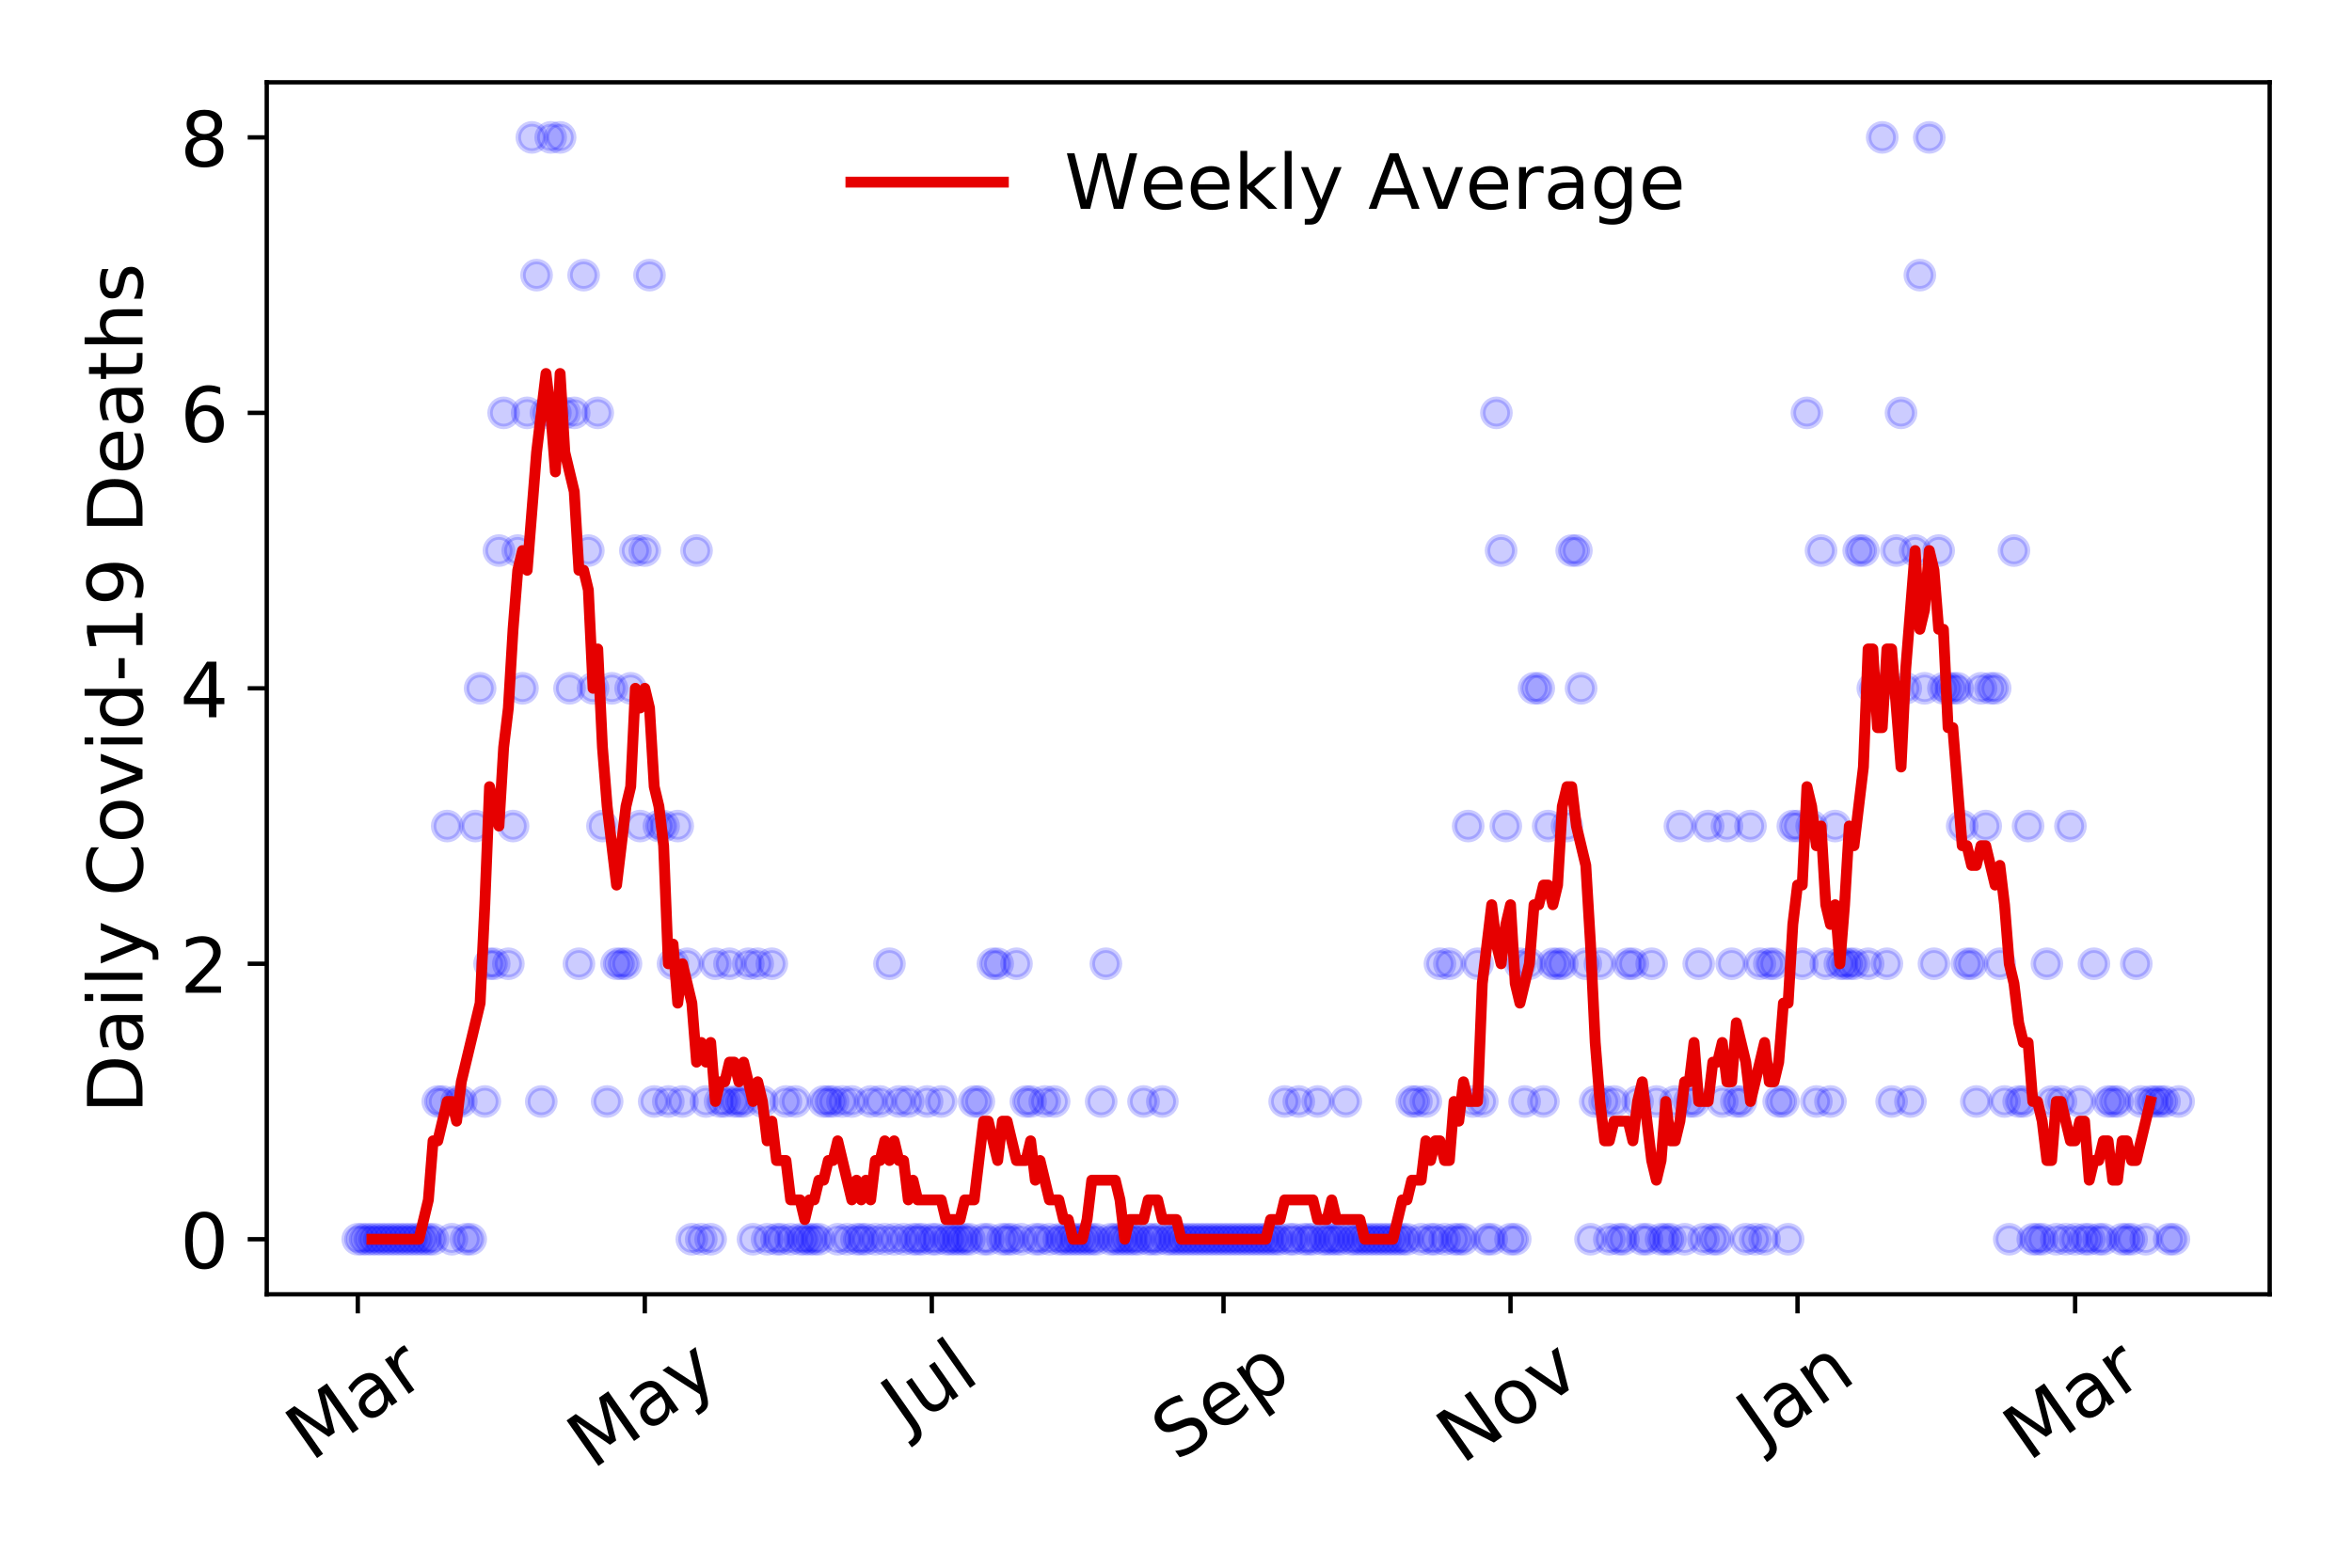 <?xml version="1.0" encoding="utf-8" standalone="no"?>
<!DOCTYPE svg PUBLIC "-//W3C//DTD SVG 1.1//EN"
  "http://www.w3.org/Graphics/SVG/1.1/DTD/svg11.dtd">
<!-- Created with matplotlib (https://matplotlib.org/) -->
<svg height="288pt" version="1.1" viewBox="0 0 432 288" width="432pt" xmlns="http://www.w3.org/2000/svg" xmlns:xlink="http://www.w3.org/1999/xlink">
 <defs>
  <style type="text/css">
*{stroke-linecap:butt;stroke-linejoin:round;}
  </style>
 </defs>
 <g id="figure_1">
  <g id="patch_1">
   <path d="M 0 288 
L 432 288 
L 432 0 
L 0 0 
z
" style="fill:#ffffff;"/>
  </g>
  <g id="axes_1">
   <g id="patch_2">
    <path d="M 48.995 237.778 
L 416.88 237.778 
L 416.88 15.12 
L 48.995 15.12 
z
" style="fill:#ffffff;"/>
   </g>
   <g id="matplotlib.axis_1">
    <g id="xtick_1">
     <g id="line2d_1">
      <defs>
       <path d="M 0 0 
L 0 3.5 
" id="m3802ccc868" style="stroke:#000000;stroke-width:0.8;"/>
      </defs>
      <g>
       <use style="stroke:#000000;stroke-width:0.8;" x="65.717" xlink:href="#m3802ccc868" y="237.778"/>
      </g>
     </g>
     <g id="text_1">
      <!-- Mar -->
      <defs>
       <path d="M 9.812 72.906 
L 24.516 72.906 
L 43.109 23.297 
L 61.812 72.906 
L 76.516 72.906 
L 76.516 0 
L 66.891 0 
L 66.891 64.016 
L 48.094 14.016 
L 38.188 14.016 
L 19.391 64.016 
L 19.391 0 
L 9.812 0 
z
" id="DejaVuSans-77"/>
       <path d="M 34.281 27.484 
Q 23.391 27.484 19.188 25 
Q 14.984 22.516 14.984 16.5 
Q 14.984 11.719 18.141 8.906 
Q 21.297 6.109 26.703 6.109 
Q 34.188 6.109 38.703 11.406 
Q 43.219 16.703 43.219 25.484 
L 43.219 27.484 
z
M 52.203 31.203 
L 52.203 0 
L 43.219 0 
L 43.219 8.297 
Q 40.141 3.328 35.547 0.953 
Q 30.953 -1.422 24.312 -1.422 
Q 15.922 -1.422 10.953 3.297 
Q 6 8.016 6 15.922 
Q 6 25.141 12.172 29.828 
Q 18.359 34.516 30.609 34.516 
L 43.219 34.516 
L 43.219 35.406 
Q 43.219 41.609 39.141 45 
Q 35.062 48.391 27.688 48.391 
Q 23 48.391 18.547 47.266 
Q 14.109 46.141 10.016 43.891 
L 10.016 52.203 
Q 14.938 54.109 19.578 55.047 
Q 24.219 56 28.609 56 
Q 40.484 56 46.344 49.844 
Q 52.203 43.703 52.203 31.203 
z
" id="DejaVuSans-97"/>
       <path d="M 41.109 46.297 
Q 39.594 47.172 37.812 47.578 
Q 36.031 48 33.891 48 
Q 26.266 48 22.188 43.047 
Q 18.109 38.094 18.109 28.812 
L 18.109 0 
L 9.078 0 
L 9.078 54.688 
L 18.109 54.688 
L 18.109 46.188 
Q 20.953 51.172 25.484 53.578 
Q 30.031 56 36.531 56 
Q 37.453 56 38.578 55.875 
Q 39.703 55.766 41.062 55.516 
z
" id="DejaVuSans-114"/>
      </defs>
      <g transform="translate(57.114 268.643)rotate(-35)scale(0.14 -0.14)">
       <use xlink:href="#DejaVuSans-77"/>
       <use x="86.279" xlink:href="#DejaVuSans-97"/>
       <use x="147.559" xlink:href="#DejaVuSans-114"/>
      </g>
     </g>
    </g>
    <g id="xtick_2">
     <g id="line2d_2">
      <g>
       <use style="stroke:#000000;stroke-width:0.8;" x="118.433" xlink:href="#m3802ccc868" y="237.778"/>
      </g>
     </g>
     <g id="text_2">
      <!-- May -->
      <defs>
       <path d="M 32.172 -5.078 
Q 28.375 -14.844 24.75 -17.812 
Q 21.141 -20.797 15.094 -20.797 
L 7.906 -20.797 
L 7.906 -13.281 
L 13.188 -13.281 
Q 16.891 -13.281 18.938 -11.516 
Q 21 -9.766 23.484 -3.219 
L 25.094 0.875 
L 2.984 54.688 
L 12.5 54.688 
L 29.594 11.922 
L 46.688 54.688 
L 56.203 54.688 
z
" id="DejaVuSans-121"/>
      </defs>
      <g transform="translate(108.793 270.094)rotate(-35)scale(0.14 -0.14)">
       <use xlink:href="#DejaVuSans-77"/>
       <use x="86.279" xlink:href="#DejaVuSans-97"/>
       <use x="147.559" xlink:href="#DejaVuSans-121"/>
      </g>
     </g>
    </g>
    <g id="xtick_3">
     <g id="line2d_3">
      <g>
       <use style="stroke:#000000;stroke-width:0.8;" x="171.148" xlink:href="#m3802ccc868" y="237.778"/>
      </g>
     </g>
     <g id="text_3">
      <!-- Jul -->
      <defs>
       <path d="M 9.812 72.906 
L 19.672 72.906 
L 19.672 5.078 
Q 19.672 -8.109 14.672 -14.062 
Q 9.672 -20.016 -1.422 -20.016 
L -5.172 -20.016 
L -5.172 -11.719 
L -2.094 -11.719 
Q 4.438 -11.719 7.125 -8.047 
Q 9.812 -4.391 9.812 5.078 
z
" id="DejaVuSans-74"/>
       <path d="M 8.5 21.578 
L 8.5 54.688 
L 17.484 54.688 
L 17.484 21.922 
Q 17.484 14.156 20.5 10.266 
Q 23.531 6.391 29.594 6.391 
Q 36.859 6.391 41.078 11.031 
Q 45.312 15.672 45.312 23.688 
L 45.312 54.688 
L 54.297 54.688 
L 54.297 0 
L 45.312 0 
L 45.312 8.406 
Q 42.047 3.422 37.719 1 
Q 33.406 -1.422 27.688 -1.422 
Q 18.266 -1.422 13.375 4.438 
Q 8.5 10.297 8.5 21.578 
z
M 31.109 56 
z
" id="DejaVuSans-117"/>
       <path d="M 9.422 75.984 
L 18.406 75.984 
L 18.406 0 
L 9.422 0 
z
" id="DejaVuSans-108"/>
      </defs>
      <g transform="translate(166.445 263.181)rotate(-35)scale(0.14 -0.14)">
       <use xlink:href="#DejaVuSans-74"/>
       <use x="29.492" xlink:href="#DejaVuSans-117"/>
       <use x="92.871" xlink:href="#DejaVuSans-108"/>
      </g>
     </g>
    </g>
    <g id="xtick_4">
     <g id="line2d_4">
      <g>
       <use style="stroke:#000000;stroke-width:0.8;" x="224.728" xlink:href="#m3802ccc868" y="237.778"/>
      </g>
     </g>
     <g id="text_4">
      <!-- Sep -->
      <defs>
       <path d="M 53.516 70.516 
L 53.516 60.891 
Q 47.906 63.578 42.922 64.891 
Q 37.938 66.219 33.297 66.219 
Q 25.25 66.219 20.875 63.094 
Q 16.5 59.969 16.5 54.203 
Q 16.5 49.359 19.406 46.891 
Q 22.312 44.438 30.422 42.922 
L 36.375 41.703 
Q 47.406 39.594 52.656 34.297 
Q 57.906 29 57.906 20.125 
Q 57.906 9.516 50.797 4.047 
Q 43.703 -1.422 29.984 -1.422 
Q 24.812 -1.422 18.969 -0.25 
Q 13.141 0.922 6.891 3.219 
L 6.891 13.375 
Q 12.891 10.016 18.656 8.297 
Q 24.422 6.594 29.984 6.594 
Q 38.422 6.594 43.016 9.906 
Q 47.609 13.234 47.609 19.391 
Q 47.609 24.75 44.312 27.781 
Q 41.016 30.812 33.5 32.328 
L 27.484 33.5 
Q 16.453 35.688 11.516 40.375 
Q 6.594 45.062 6.594 53.422 
Q 6.594 63.094 13.406 68.656 
Q 20.219 74.219 32.172 74.219 
Q 37.312 74.219 42.625 73.281 
Q 47.953 72.359 53.516 70.516 
z
" id="DejaVuSans-83"/>
       <path d="M 56.203 29.594 
L 56.203 25.203 
L 14.891 25.203 
Q 15.484 15.922 20.484 11.062 
Q 25.484 6.203 34.422 6.203 
Q 39.594 6.203 44.453 7.469 
Q 49.312 8.734 54.109 11.281 
L 54.109 2.781 
Q 49.266 0.734 44.188 -0.344 
Q 39.109 -1.422 33.891 -1.422 
Q 20.797 -1.422 13.156 6.188 
Q 5.516 13.812 5.516 26.812 
Q 5.516 40.234 12.766 48.109 
Q 20.016 56 32.328 56 
Q 43.359 56 49.781 48.891 
Q 56.203 41.797 56.203 29.594 
z
M 47.219 32.234 
Q 47.125 39.594 43.094 43.984 
Q 39.062 48.391 32.422 48.391 
Q 24.906 48.391 20.391 44.141 
Q 15.875 39.891 15.188 32.172 
z
" id="DejaVuSans-101"/>
       <path d="M 18.109 8.203 
L 18.109 -20.797 
L 9.078 -20.797 
L 9.078 54.688 
L 18.109 54.688 
L 18.109 46.391 
Q 20.953 51.266 25.266 53.625 
Q 29.594 56 35.594 56 
Q 45.562 56 51.781 48.094 
Q 58.016 40.188 58.016 27.297 
Q 58.016 14.406 51.781 6.484 
Q 45.562 -1.422 35.594 -1.422 
Q 29.594 -1.422 25.266 0.953 
Q 20.953 3.328 18.109 8.203 
z
M 48.688 27.297 
Q 48.688 37.203 44.609 42.844 
Q 40.531 48.484 33.406 48.484 
Q 26.266 48.484 22.188 42.844 
Q 18.109 37.203 18.109 27.297 
Q 18.109 17.391 22.188 11.75 
Q 26.266 6.109 33.406 6.109 
Q 40.531 6.109 44.609 11.75 
Q 48.688 17.391 48.688 27.297 
z
" id="DejaVuSans-112"/>
      </defs>
      <g transform="translate(216.135 268.629)rotate(-35)scale(0.14 -0.14)">
       <use xlink:href="#DejaVuSans-83"/>
       <use x="63.477" xlink:href="#DejaVuSans-101"/>
       <use x="125" xlink:href="#DejaVuSans-112"/>
      </g>
     </g>
    </g>
    <g id="xtick_5">
     <g id="line2d_5">
      <g>
       <use style="stroke:#000000;stroke-width:0.8;" x="277.443" xlink:href="#m3802ccc868" y="237.778"/>
      </g>
     </g>
     <g id="text_5">
      <!-- Nov -->
      <defs>
       <path d="M 9.812 72.906 
L 23.094 72.906 
L 55.422 11.922 
L 55.422 72.906 
L 64.984 72.906 
L 64.984 0 
L 51.703 0 
L 19.391 60.984 
L 19.391 0 
L 9.812 0 
z
" id="DejaVuSans-78"/>
       <path d="M 30.609 48.391 
Q 23.391 48.391 19.188 42.75 
Q 14.984 37.109 14.984 27.297 
Q 14.984 17.484 19.156 11.844 
Q 23.344 6.203 30.609 6.203 
Q 37.797 6.203 41.984 11.859 
Q 46.188 17.531 46.188 27.297 
Q 46.188 37.016 41.984 42.703 
Q 37.797 48.391 30.609 48.391 
z
M 30.609 56 
Q 42.328 56 49.016 48.375 
Q 55.719 40.766 55.719 27.297 
Q 55.719 13.875 49.016 6.219 
Q 42.328 -1.422 30.609 -1.422 
Q 18.844 -1.422 12.172 6.219 
Q 5.516 13.875 5.516 27.297 
Q 5.516 40.766 12.172 48.375 
Q 18.844 56 30.609 56 
z
" id="DejaVuSans-111"/>
       <path d="M 2.984 54.688 
L 12.5 54.688 
L 29.594 8.797 
L 46.688 54.688 
L 56.203 54.688 
L 35.688 0 
L 23.484 0 
z
" id="DejaVuSans-118"/>
      </defs>
      <g transform="translate(268.467 269.166)rotate(-35)scale(0.14 -0.14)">
       <use xlink:href="#DejaVuSans-78"/>
       <use x="74.805" xlink:href="#DejaVuSans-111"/>
       <use x="135.986" xlink:href="#DejaVuSans-118"/>
      </g>
     </g>
    </g>
    <g id="xtick_6">
     <g id="line2d_6">
      <g>
       <use style="stroke:#000000;stroke-width:0.8;" x="330.159" xlink:href="#m3802ccc868" y="237.778"/>
      </g>
     </g>
     <g id="text_6">
      <!-- Jan -->
      <defs>
       <path d="M 54.891 33.016 
L 54.891 0 
L 45.906 0 
L 45.906 32.719 
Q 45.906 40.484 42.875 44.328 
Q 39.844 48.188 33.797 48.188 
Q 26.516 48.188 22.312 43.547 
Q 18.109 38.922 18.109 30.906 
L 18.109 0 
L 9.078 0 
L 9.078 54.688 
L 18.109 54.688 
L 18.109 46.188 
Q 21.344 51.125 25.703 53.562 
Q 30.078 56 35.797 56 
Q 45.219 56 50.047 50.172 
Q 54.891 44.344 54.891 33.016 
z
" id="DejaVuSans-110"/>
      </defs>
      <g transform="translate(323.535 265.871)rotate(-35)scale(0.14 -0.14)">
       <use xlink:href="#DejaVuSans-74"/>
       <use x="29.492" xlink:href="#DejaVuSans-97"/>
       <use x="90.771" xlink:href="#DejaVuSans-110"/>
      </g>
     </g>
    </g>
    <g id="xtick_7">
     <g id="line2d_7">
      <g>
       <use style="stroke:#000000;stroke-width:0.8;" x="381.146" xlink:href="#m3802ccc868" y="237.778"/>
      </g>
     </g>
     <g id="text_7">
      <!-- Mar -->
      <g transform="translate(372.543 268.643)rotate(-35)scale(0.14 -0.14)">
       <use xlink:href="#DejaVuSans-77"/>
       <use x="86.279" xlink:href="#DejaVuSans-97"/>
       <use x="147.559" xlink:href="#DejaVuSans-114"/>
      </g>
     </g>
    </g>
   </g>
   <g id="matplotlib.axis_2">
    <g id="ytick_1">
     <g id="line2d_8">
      <defs>
       <path d="M 0 0 
L -3.5 0 
" id="mfe51e79298" style="stroke:#000000;stroke-width:0.8;"/>
      </defs>
      <g>
       <use style="stroke:#000000;stroke-width:0.8;" x="48.995" xlink:href="#mfe51e79298" y="227.657"/>
      </g>
     </g>
     <g id="text_8">
      <!-- 0 -->
      <defs>
       <path d="M 31.781 66.406 
Q 24.172 66.406 20.328 58.906 
Q 16.5 51.422 16.5 36.375 
Q 16.5 21.391 20.328 13.891 
Q 24.172 6.391 31.781 6.391 
Q 39.453 6.391 43.281 13.891 
Q 47.125 21.391 47.125 36.375 
Q 47.125 51.422 43.281 58.906 
Q 39.453 66.406 31.781 66.406 
z
M 31.781 74.219 
Q 44.047 74.219 50.516 64.516 
Q 56.984 54.828 56.984 36.375 
Q 56.984 17.969 50.516 8.266 
Q 44.047 -1.422 31.781 -1.422 
Q 19.531 -1.422 13.062 8.266 
Q 6.594 17.969 6.594 36.375 
Q 6.594 54.828 13.062 64.516 
Q 19.531 74.219 31.781 74.219 
z
" id="DejaVuSans-48"/>
      </defs>
      <g transform="translate(33.087 232.976)scale(0.14 -0.14)">
       <use xlink:href="#DejaVuSans-48"/>
      </g>
     </g>
    </g>
    <g id="ytick_2">
     <g id="line2d_9">
      <g>
       <use style="stroke:#000000;stroke-width:0.8;" x="48.995" xlink:href="#mfe51e79298" y="177.053"/>
      </g>
     </g>
     <g id="text_9">
      <!-- 2 -->
      <defs>
       <path d="M 19.188 8.297 
L 53.609 8.297 
L 53.609 0 
L 7.328 0 
L 7.328 8.297 
Q 12.938 14.109 22.625 23.891 
Q 32.328 33.688 34.812 36.531 
Q 39.547 41.844 41.422 45.531 
Q 43.312 49.219 43.312 52.781 
Q 43.312 58.594 39.234 62.25 
Q 35.156 65.922 28.609 65.922 
Q 23.969 65.922 18.812 64.312 
Q 13.672 62.703 7.812 59.422 
L 7.812 69.391 
Q 13.766 71.781 18.938 73 
Q 24.125 74.219 28.422 74.219 
Q 39.75 74.219 46.484 68.547 
Q 53.219 62.891 53.219 53.422 
Q 53.219 48.922 51.531 44.891 
Q 49.859 40.875 45.406 35.406 
Q 44.188 33.984 37.641 27.219 
Q 31.109 20.453 19.188 8.297 
z
" id="DejaVuSans-50"/>
      </defs>
      <g transform="translate(33.087 182.372)scale(0.14 -0.14)">
       <use xlink:href="#DejaVuSans-50"/>
      </g>
     </g>
    </g>
    <g id="ytick_3">
     <g id="line2d_10">
      <g>
       <use style="stroke:#000000;stroke-width:0.8;" x="48.995" xlink:href="#mfe51e79298" y="126.449"/>
      </g>
     </g>
     <g id="text_10">
      <!-- 4 -->
      <defs>
       <path d="M 37.797 64.312 
L 12.891 25.391 
L 37.797 25.391 
z
M 35.203 72.906 
L 47.609 72.906 
L 47.609 25.391 
L 58.016 25.391 
L 58.016 17.188 
L 47.609 17.188 
L 47.609 0 
L 37.797 0 
L 37.797 17.188 
L 4.891 17.188 
L 4.891 26.703 
z
" id="DejaVuSans-52"/>
      </defs>
      <g transform="translate(33.087 131.768)scale(0.14 -0.14)">
       <use xlink:href="#DejaVuSans-52"/>
      </g>
     </g>
    </g>
    <g id="ytick_4">
     <g id="line2d_11">
      <g>
       <use style="stroke:#000000;stroke-width:0.8;" x="48.995" xlink:href="#mfe51e79298" y="75.845"/>
      </g>
     </g>
     <g id="text_11">
      <!-- 6 -->
      <defs>
       <path d="M 33.016 40.375 
Q 26.375 40.375 22.484 35.828 
Q 18.609 31.297 18.609 23.391 
Q 18.609 15.531 22.484 10.953 
Q 26.375 6.391 33.016 6.391 
Q 39.656 6.391 43.531 10.953 
Q 47.406 15.531 47.406 23.391 
Q 47.406 31.297 43.531 35.828 
Q 39.656 40.375 33.016 40.375 
z
M 52.594 71.297 
L 52.594 62.312 
Q 48.875 64.062 45.094 64.984 
Q 41.312 65.922 37.594 65.922 
Q 27.828 65.922 22.672 59.328 
Q 17.531 52.734 16.797 39.406 
Q 19.672 43.656 24.016 45.922 
Q 28.375 48.188 33.594 48.188 
Q 44.578 48.188 50.953 41.516 
Q 57.328 34.859 57.328 23.391 
Q 57.328 12.156 50.688 5.359 
Q 44.047 -1.422 33.016 -1.422 
Q 20.359 -1.422 13.672 8.266 
Q 6.984 17.969 6.984 36.375 
Q 6.984 53.656 15.188 63.938 
Q 23.391 74.219 37.203 74.219 
Q 40.922 74.219 44.703 73.484 
Q 48.484 72.75 52.594 71.297 
z
" id="DejaVuSans-54"/>
      </defs>
      <g transform="translate(33.087 81.164)scale(0.14 -0.14)">
       <use xlink:href="#DejaVuSans-54"/>
      </g>
     </g>
    </g>
    <g id="ytick_5">
     <g id="line2d_12">
      <g>
       <use style="stroke:#000000;stroke-width:0.8;" x="48.995" xlink:href="#mfe51e79298" y="25.241"/>
      </g>
     </g>
     <g id="text_12">
      <!-- 8 -->
      <defs>
       <path d="M 31.781 34.625 
Q 24.75 34.625 20.719 30.859 
Q 16.703 27.094 16.703 20.516 
Q 16.703 13.922 20.719 10.156 
Q 24.75 6.391 31.781 6.391 
Q 38.812 6.391 42.859 10.172 
Q 46.922 13.969 46.922 20.516 
Q 46.922 27.094 42.891 30.859 
Q 38.875 34.625 31.781 34.625 
z
M 21.922 38.812 
Q 15.578 40.375 12.031 44.719 
Q 8.5 49.078 8.5 55.328 
Q 8.5 64.062 14.719 69.141 
Q 20.953 74.219 31.781 74.219 
Q 42.672 74.219 48.875 69.141 
Q 55.078 64.062 55.078 55.328 
Q 55.078 49.078 51.531 44.719 
Q 48 40.375 41.703 38.812 
Q 48.828 37.156 52.797 32.312 
Q 56.781 27.484 56.781 20.516 
Q 56.781 9.906 50.312 4.234 
Q 43.844 -1.422 31.781 -1.422 
Q 19.734 -1.422 13.25 4.234 
Q 6.781 9.906 6.781 20.516 
Q 6.781 27.484 10.781 32.312 
Q 14.797 37.156 21.922 38.812 
z
M 18.312 54.391 
Q 18.312 48.734 21.844 45.562 
Q 25.391 42.391 31.781 42.391 
Q 38.141 42.391 41.719 45.562 
Q 45.312 48.734 45.312 54.391 
Q 45.312 60.062 41.719 63.234 
Q 38.141 66.406 31.781 66.406 
Q 25.391 66.406 21.844 63.234 
Q 18.312 60.062 18.312 54.391 
z
" id="DejaVuSans-56"/>
      </defs>
      <g transform="translate(33.087 30.56)scale(0.14 -0.14)">
       <use xlink:href="#DejaVuSans-56"/>
      </g>
     </g>
    </g>
    <g id="text_13">
     <!-- Daily Covid-19 Deaths -->
     <defs>
      <path d="M 19.672 64.797 
L 19.672 8.109 
L 31.594 8.109 
Q 46.688 8.109 53.688 14.938 
Q 60.688 21.781 60.688 36.531 
Q 60.688 51.172 53.688 57.984 
Q 46.688 64.797 31.594 64.797 
z
M 9.812 72.906 
L 30.078 72.906 
Q 51.266 72.906 61.172 64.094 
Q 71.094 55.281 71.094 36.531 
Q 71.094 17.672 61.125 8.828 
Q 51.172 0 30.078 0 
L 9.812 0 
z
" id="DejaVuSans-68"/>
      <path d="M 9.422 54.688 
L 18.406 54.688 
L 18.406 0 
L 9.422 0 
z
M 9.422 75.984 
L 18.406 75.984 
L 18.406 64.594 
L 9.422 64.594 
z
" id="DejaVuSans-105"/>
      <path id="DejaVuSans-32"/>
      <path d="M 64.406 67.281 
L 64.406 56.891 
Q 59.422 61.531 53.781 63.812 
Q 48.141 66.109 41.797 66.109 
Q 29.297 66.109 22.656 58.469 
Q 16.016 50.828 16.016 36.375 
Q 16.016 21.969 22.656 14.328 
Q 29.297 6.688 41.797 6.688 
Q 48.141 6.688 53.781 8.984 
Q 59.422 11.281 64.406 15.922 
L 64.406 5.609 
Q 59.234 2.094 53.438 0.328 
Q 47.656 -1.422 41.219 -1.422 
Q 24.656 -1.422 15.125 8.703 
Q 5.609 18.844 5.609 36.375 
Q 5.609 53.953 15.125 64.078 
Q 24.656 74.219 41.219 74.219 
Q 47.75 74.219 53.531 72.484 
Q 59.328 70.75 64.406 67.281 
z
" id="DejaVuSans-67"/>
      <path d="M 45.406 46.391 
L 45.406 75.984 
L 54.391 75.984 
L 54.391 0 
L 45.406 0 
L 45.406 8.203 
Q 42.578 3.328 38.25 0.953 
Q 33.938 -1.422 27.875 -1.422 
Q 17.969 -1.422 11.734 6.484 
Q 5.516 14.406 5.516 27.297 
Q 5.516 40.188 11.734 48.094 
Q 17.969 56 27.875 56 
Q 33.938 56 38.25 53.625 
Q 42.578 51.266 45.406 46.391 
z
M 14.797 27.297 
Q 14.797 17.391 18.875 11.75 
Q 22.953 6.109 30.078 6.109 
Q 37.203 6.109 41.297 11.75 
Q 45.406 17.391 45.406 27.297 
Q 45.406 37.203 41.297 42.844 
Q 37.203 48.484 30.078 48.484 
Q 22.953 48.484 18.875 42.844 
Q 14.797 37.203 14.797 27.297 
z
" id="DejaVuSans-100"/>
      <path d="M 4.891 31.391 
L 31.203 31.391 
L 31.203 23.391 
L 4.891 23.391 
z
" id="DejaVuSans-45"/>
      <path d="M 12.406 8.297 
L 28.516 8.297 
L 28.516 63.922 
L 10.984 60.406 
L 10.984 69.391 
L 28.422 72.906 
L 38.281 72.906 
L 38.281 8.297 
L 54.391 8.297 
L 54.391 0 
L 12.406 0 
z
" id="DejaVuSans-49"/>
      <path d="M 10.984 1.516 
L 10.984 10.5 
Q 14.703 8.734 18.5 7.812 
Q 22.312 6.891 25.984 6.891 
Q 35.75 6.891 40.891 13.453 
Q 46.047 20.016 46.781 33.406 
Q 43.953 29.203 39.594 26.953 
Q 35.25 24.703 29.984 24.703 
Q 19.047 24.703 12.672 31.312 
Q 6.297 37.938 6.297 49.422 
Q 6.297 60.641 12.938 67.422 
Q 19.578 74.219 30.609 74.219 
Q 43.266 74.219 49.922 64.516 
Q 56.594 54.828 56.594 36.375 
Q 56.594 19.141 48.406 8.859 
Q 40.234 -1.422 26.422 -1.422 
Q 22.703 -1.422 18.891 -0.688 
Q 15.094 0.047 10.984 1.516 
z
M 30.609 32.422 
Q 37.25 32.422 41.125 36.953 
Q 45.016 41.5 45.016 49.422 
Q 45.016 57.281 41.125 61.844 
Q 37.25 66.406 30.609 66.406 
Q 23.969 66.406 20.094 61.844 
Q 16.219 57.281 16.219 49.422 
Q 16.219 41.5 20.094 36.953 
Q 23.969 32.422 30.609 32.422 
z
" id="DejaVuSans-57"/>
      <path d="M 18.312 70.219 
L 18.312 54.688 
L 36.812 54.688 
L 36.812 47.703 
L 18.312 47.703 
L 18.312 18.016 
Q 18.312 11.328 20.141 9.422 
Q 21.969 7.516 27.594 7.516 
L 36.812 7.516 
L 36.812 0 
L 27.594 0 
Q 17.188 0 13.234 3.875 
Q 9.281 7.766 9.281 18.016 
L 9.281 47.703 
L 2.688 47.703 
L 2.688 54.688 
L 9.281 54.688 
L 9.281 70.219 
z
" id="DejaVuSans-116"/>
      <path d="M 54.891 33.016 
L 54.891 0 
L 45.906 0 
L 45.906 32.719 
Q 45.906 40.484 42.875 44.328 
Q 39.844 48.188 33.797 48.188 
Q 26.516 48.188 22.312 43.547 
Q 18.109 38.922 18.109 30.906 
L 18.109 0 
L 9.078 0 
L 9.078 75.984 
L 18.109 75.984 
L 18.109 46.188 
Q 21.344 51.125 25.703 53.562 
Q 30.078 56 35.797 56 
Q 45.219 56 50.047 50.172 
Q 54.891 44.344 54.891 33.016 
z
" id="DejaVuSans-104"/>
      <path d="M 44.281 53.078 
L 44.281 44.578 
Q 40.484 46.531 36.375 47.5 
Q 32.281 48.484 27.875 48.484 
Q 21.188 48.484 17.844 46.438 
Q 14.5 44.391 14.5 40.281 
Q 14.5 37.156 16.891 35.375 
Q 19.281 33.594 26.516 31.984 
L 29.594 31.297 
Q 39.156 29.25 43.188 25.516 
Q 47.219 21.781 47.219 15.094 
Q 47.219 7.469 41.188 3.016 
Q 35.156 -1.422 24.609 -1.422 
Q 20.219 -1.422 15.453 -0.562 
Q 10.688 0.297 5.422 2 
L 5.422 11.281 
Q 10.406 8.688 15.234 7.391 
Q 20.062 6.109 24.812 6.109 
Q 31.156 6.109 34.562 8.281 
Q 37.984 10.453 37.984 14.406 
Q 37.984 18.062 35.516 20.016 
Q 33.062 21.969 24.703 23.781 
L 21.578 24.516 
Q 13.234 26.266 9.516 29.906 
Q 5.812 33.547 5.812 39.891 
Q 5.812 47.609 11.281 51.797 
Q 16.75 56 26.812 56 
Q 31.781 56 36.172 55.266 
Q 40.578 54.547 44.281 53.078 
z
" id="DejaVuSans-115"/>
     </defs>
     <g transform="translate(26.176 204.56)rotate(-90)scale(0.14 -0.14)">
      <use xlink:href="#DejaVuSans-68"/>
      <use x="77.002" xlink:href="#DejaVuSans-97"/>
      <use x="138.281" xlink:href="#DejaVuSans-105"/>
      <use x="166.064" xlink:href="#DejaVuSans-108"/>
      <use x="193.848" xlink:href="#DejaVuSans-121"/>
      <use x="253.027" xlink:href="#DejaVuSans-32"/>
      <use x="284.814" xlink:href="#DejaVuSans-67"/>
      <use x="354.639" xlink:href="#DejaVuSans-111"/>
      <use x="415.82" xlink:href="#DejaVuSans-118"/>
      <use x="475" xlink:href="#DejaVuSans-105"/>
      <use x="502.783" xlink:href="#DejaVuSans-100"/>
      <use x="566.26" xlink:href="#DejaVuSans-45"/>
      <use x="602.344" xlink:href="#DejaVuSans-49"/>
      <use x="665.967" xlink:href="#DejaVuSans-57"/>
      <use x="729.59" xlink:href="#DejaVuSans-32"/>
      <use x="761.377" xlink:href="#DejaVuSans-68"/>
      <use x="838.379" xlink:href="#DejaVuSans-101"/>
      <use x="899.902" xlink:href="#DejaVuSans-97"/>
      <use x="961.182" xlink:href="#DejaVuSans-116"/>
      <use x="1000.391" xlink:href="#DejaVuSans-104"/>
      <use x="1063.77" xlink:href="#DejaVuSans-115"/>
     </g>
    </g>
   </g>
   <g id="line2d_13">
    <defs>
     <path d="M 0 2.5 
C 0.663 2.5 1.299 2.237 1.768 1.768 
C 2.237 1.299 2.5 0.663 2.5 0 
C 2.5 -0.663 2.237 -1.299 1.768 -1.768 
C 1.299 -2.237 0.663 -2.5 0 -2.5 
C -0.663 -2.5 -1.299 -2.237 -1.768 -1.768 
C -2.237 -1.299 -2.5 -0.663 -2.5 0 
C -2.5 0.663 -2.237 1.299 -1.768 1.768 
C -1.299 2.237 -0.663 2.5 0 2.5 
z
" id="me4262c5022" style="stroke:#0000ff;stroke-opacity:0.2;"/>
    </defs>
    <g clip-path="url(#p87b4dfa462)">
     <use style="fill:#0000ff;fill-opacity:0.2;stroke:#0000ff;stroke-opacity:0.2;" x="65.717" xlink:href="#me4262c5022" y="227.657"/>
     <use style="fill:#0000ff;fill-opacity:0.2;stroke:#0000ff;stroke-opacity:0.2;" x="66.581" xlink:href="#me4262c5022" y="227.657"/>
     <use style="fill:#0000ff;fill-opacity:0.2;stroke:#0000ff;stroke-opacity:0.2;" x="67.445" xlink:href="#me4262c5022" y="227.657"/>
     <use style="fill:#0000ff;fill-opacity:0.2;stroke:#0000ff;stroke-opacity:0.2;" x="68.31" xlink:href="#me4262c5022" y="227.657"/>
     <use style="fill:#0000ff;fill-opacity:0.2;stroke:#0000ff;stroke-opacity:0.2;" x="69.174" xlink:href="#me4262c5022" y="227.657"/>
     <use style="fill:#0000ff;fill-opacity:0.2;stroke:#0000ff;stroke-opacity:0.2;" x="70.038" xlink:href="#me4262c5022" y="227.657"/>
     <use style="fill:#0000ff;fill-opacity:0.2;stroke:#0000ff;stroke-opacity:0.2;" x="70.902" xlink:href="#me4262c5022" y="227.657"/>
     <use style="fill:#0000ff;fill-opacity:0.2;stroke:#0000ff;stroke-opacity:0.2;" x="71.766" xlink:href="#me4262c5022" y="227.657"/>
     <use style="fill:#0000ff;fill-opacity:0.2;stroke:#0000ff;stroke-opacity:0.2;" x="72.631" xlink:href="#me4262c5022" y="227.657"/>
     <use style="fill:#0000ff;fill-opacity:0.2;stroke:#0000ff;stroke-opacity:0.2;" x="73.495" xlink:href="#me4262c5022" y="227.657"/>
     <use style="fill:#0000ff;fill-opacity:0.2;stroke:#0000ff;stroke-opacity:0.2;" x="74.359" xlink:href="#me4262c5022" y="227.657"/>
     <use style="fill:#0000ff;fill-opacity:0.2;stroke:#0000ff;stroke-opacity:0.2;" x="75.223" xlink:href="#me4262c5022" y="227.657"/>
     <use style="fill:#0000ff;fill-opacity:0.2;stroke:#0000ff;stroke-opacity:0.2;" x="76.087" xlink:href="#me4262c5022" y="227.657"/>
     <use style="fill:#0000ff;fill-opacity:0.2;stroke:#0000ff;stroke-opacity:0.2;" x="76.951" xlink:href="#me4262c5022" y="227.657"/>
     <use style="fill:#0000ff;fill-opacity:0.2;stroke:#0000ff;stroke-opacity:0.2;" x="77.816" xlink:href="#me4262c5022" y="227.657"/>
     <use style="fill:#0000ff;fill-opacity:0.2;stroke:#0000ff;stroke-opacity:0.2;" x="78.68" xlink:href="#me4262c5022" y="227.657"/>
     <use style="fill:#0000ff;fill-opacity:0.2;stroke:#0000ff;stroke-opacity:0.2;" x="79.544" xlink:href="#me4262c5022" y="227.657"/>
     <use style="fill:#0000ff;fill-opacity:0.2;stroke:#0000ff;stroke-opacity:0.2;" x="80.408" xlink:href="#me4262c5022" y="202.355"/>
     <use style="fill:#0000ff;fill-opacity:0.2;stroke:#0000ff;stroke-opacity:0.2;" x="81.272" xlink:href="#me4262c5022" y="202.355"/>
     <use style="fill:#0000ff;fill-opacity:0.2;stroke:#0000ff;stroke-opacity:0.2;" x="82.137" xlink:href="#me4262c5022" y="151.751"/>
     <use style="fill:#0000ff;fill-opacity:0.2;stroke:#0000ff;stroke-opacity:0.2;" x="83.001" xlink:href="#me4262c5022" y="227.657"/>
     <use style="fill:#0000ff;fill-opacity:0.2;stroke:#0000ff;stroke-opacity:0.2;" x="83.865" xlink:href="#me4262c5022" y="202.355"/>
     <use style="fill:#0000ff;fill-opacity:0.2;stroke:#0000ff;stroke-opacity:0.2;" x="84.729" xlink:href="#me4262c5022" y="202.355"/>
     <use style="fill:#0000ff;fill-opacity:0.2;stroke:#0000ff;stroke-opacity:0.2;" x="85.593" xlink:href="#me4262c5022" y="227.657"/>
     <use style="fill:#0000ff;fill-opacity:0.2;stroke:#0000ff;stroke-opacity:0.2;" x="86.458" xlink:href="#me4262c5022" y="227.657"/>
     <use style="fill:#0000ff;fill-opacity:0.2;stroke:#0000ff;stroke-opacity:0.2;" x="87.322" xlink:href="#me4262c5022" y="151.751"/>
     <use style="fill:#0000ff;fill-opacity:0.2;stroke:#0000ff;stroke-opacity:0.2;" x="88.186" xlink:href="#me4262c5022" y="126.449"/>
     <use style="fill:#0000ff;fill-opacity:0.2;stroke:#0000ff;stroke-opacity:0.2;" x="89.05" xlink:href="#me4262c5022" y="202.355"/>
     <use style="fill:#0000ff;fill-opacity:0.2;stroke:#0000ff;stroke-opacity:0.2;" x="89.914" xlink:href="#me4262c5022" y="177.053"/>
     <use style="fill:#0000ff;fill-opacity:0.2;stroke:#0000ff;stroke-opacity:0.2;" x="90.779" xlink:href="#me4262c5022" y="177.053"/>
     <use style="fill:#0000ff;fill-opacity:0.2;stroke:#0000ff;stroke-opacity:0.2;" x="91.643" xlink:href="#me4262c5022" y="101.147"/>
     <use style="fill:#0000ff;fill-opacity:0.2;stroke:#0000ff;stroke-opacity:0.2;" x="92.507" xlink:href="#me4262c5022" y="75.845"/>
     <use style="fill:#0000ff;fill-opacity:0.2;stroke:#0000ff;stroke-opacity:0.2;" x="93.371" xlink:href="#me4262c5022" y="177.053"/>
     <use style="fill:#0000ff;fill-opacity:0.2;stroke:#0000ff;stroke-opacity:0.2;" x="94.235" xlink:href="#me4262c5022" y="151.751"/>
     <use style="fill:#0000ff;fill-opacity:0.2;stroke:#0000ff;stroke-opacity:0.2;" x="95.099" xlink:href="#me4262c5022" y="101.147"/>
     <use style="fill:#0000ff;fill-opacity:0.2;stroke:#0000ff;stroke-opacity:0.2;" x="95.964" xlink:href="#me4262c5022" y="126.449"/>
     <use style="fill:#0000ff;fill-opacity:0.2;stroke:#0000ff;stroke-opacity:0.2;" x="96.828" xlink:href="#me4262c5022" y="75.845"/>
     <use style="fill:#0000ff;fill-opacity:0.2;stroke:#0000ff;stroke-opacity:0.2;" x="97.692" xlink:href="#me4262c5022" y="25.241"/>
     <use style="fill:#0000ff;fill-opacity:0.2;stroke:#0000ff;stroke-opacity:0.2;" x="98.556" xlink:href="#me4262c5022" y="50.543"/>
     <use style="fill:#0000ff;fill-opacity:0.2;stroke:#0000ff;stroke-opacity:0.2;" x="99.42" xlink:href="#me4262c5022" y="202.355"/>
     <use style="fill:#0000ff;fill-opacity:0.2;stroke:#0000ff;stroke-opacity:0.2;" x="100.285" xlink:href="#me4262c5022" y="75.845"/>
     <use style="fill:#0000ff;fill-opacity:0.2;stroke:#0000ff;stroke-opacity:0.2;" x="101.149" xlink:href="#me4262c5022" y="25.241"/>
     <use style="fill:#0000ff;fill-opacity:0.2;stroke:#0000ff;stroke-opacity:0.2;" x="102.013" xlink:href="#me4262c5022" y="75.845"/>
     <use style="fill:#0000ff;fill-opacity:0.2;stroke:#0000ff;stroke-opacity:0.2;" x="102.877" xlink:href="#me4262c5022" y="25.241"/>
     <use style="fill:#0000ff;fill-opacity:0.2;stroke:#0000ff;stroke-opacity:0.2;" x="103.741" xlink:href="#me4262c5022" y="75.845"/>
     <use style="fill:#0000ff;fill-opacity:0.2;stroke:#0000ff;stroke-opacity:0.2;" x="104.606" xlink:href="#me4262c5022" y="126.449"/>
     <use style="fill:#0000ff;fill-opacity:0.2;stroke:#0000ff;stroke-opacity:0.2;" x="105.47" xlink:href="#me4262c5022" y="75.845"/>
     <use style="fill:#0000ff;fill-opacity:0.2;stroke:#0000ff;stroke-opacity:0.2;" x="106.334" xlink:href="#me4262c5022" y="177.053"/>
     <use style="fill:#0000ff;fill-opacity:0.2;stroke:#0000ff;stroke-opacity:0.2;" x="107.198" xlink:href="#me4262c5022" y="50.543"/>
     <use style="fill:#0000ff;fill-opacity:0.2;stroke:#0000ff;stroke-opacity:0.2;" x="108.062" xlink:href="#me4262c5022" y="101.147"/>
     <use style="fill:#0000ff;fill-opacity:0.2;stroke:#0000ff;stroke-opacity:0.2;" x="108.926" xlink:href="#me4262c5022" y="126.449"/>
     <use style="fill:#0000ff;fill-opacity:0.2;stroke:#0000ff;stroke-opacity:0.2;" x="109.791" xlink:href="#me4262c5022" y="75.845"/>
     <use style="fill:#0000ff;fill-opacity:0.2;stroke:#0000ff;stroke-opacity:0.2;" x="110.655" xlink:href="#me4262c5022" y="151.751"/>
     <use style="fill:#0000ff;fill-opacity:0.2;stroke:#0000ff;stroke-opacity:0.2;" x="111.519" xlink:href="#me4262c5022" y="202.355"/>
     <use style="fill:#0000ff;fill-opacity:0.2;stroke:#0000ff;stroke-opacity:0.2;" x="112.383" xlink:href="#me4262c5022" y="126.449"/>
     <use style="fill:#0000ff;fill-opacity:0.2;stroke:#0000ff;stroke-opacity:0.2;" x="113.247" xlink:href="#me4262c5022" y="177.053"/>
     <use style="fill:#0000ff;fill-opacity:0.2;stroke:#0000ff;stroke-opacity:0.2;" x="114.112" xlink:href="#me4262c5022" y="177.053"/>
     <use style="fill:#0000ff;fill-opacity:0.2;stroke:#0000ff;stroke-opacity:0.2;" x="114.976" xlink:href="#me4262c5022" y="177.053"/>
     <use style="fill:#0000ff;fill-opacity:0.2;stroke:#0000ff;stroke-opacity:0.2;" x="115.84" xlink:href="#me4262c5022" y="126.449"/>
     <use style="fill:#0000ff;fill-opacity:0.2;stroke:#0000ff;stroke-opacity:0.2;" x="116.704" xlink:href="#me4262c5022" y="101.147"/>
     <use style="fill:#0000ff;fill-opacity:0.2;stroke:#0000ff;stroke-opacity:0.2;" x="117.568" xlink:href="#me4262c5022" y="151.751"/>
     <use style="fill:#0000ff;fill-opacity:0.2;stroke:#0000ff;stroke-opacity:0.2;" x="118.433" xlink:href="#me4262c5022" y="101.147"/>
     <use style="fill:#0000ff;fill-opacity:0.2;stroke:#0000ff;stroke-opacity:0.2;" x="119.297" xlink:href="#me4262c5022" y="50.543"/>
     <use style="fill:#0000ff;fill-opacity:0.2;stroke:#0000ff;stroke-opacity:0.2;" x="120.161" xlink:href="#me4262c5022" y="202.355"/>
     <use style="fill:#0000ff;fill-opacity:0.2;stroke:#0000ff;stroke-opacity:0.2;" x="121.025" xlink:href="#me4262c5022" y="151.751"/>
     <use style="fill:#0000ff;fill-opacity:0.2;stroke:#0000ff;stroke-opacity:0.2;" x="121.889" xlink:href="#me4262c5022" y="151.751"/>
     <use style="fill:#0000ff;fill-opacity:0.2;stroke:#0000ff;stroke-opacity:0.2;" x="122.753" xlink:href="#me4262c5022" y="202.355"/>
     <use style="fill:#0000ff;fill-opacity:0.2;stroke:#0000ff;stroke-opacity:0.2;" x="123.618" xlink:href="#me4262c5022" y="177.053"/>
     <use style="fill:#0000ff;fill-opacity:0.2;stroke:#0000ff;stroke-opacity:0.2;" x="124.482" xlink:href="#me4262c5022" y="151.751"/>
     <use style="fill:#0000ff;fill-opacity:0.2;stroke:#0000ff;stroke-opacity:0.2;" x="125.346" xlink:href="#me4262c5022" y="202.355"/>
     <use style="fill:#0000ff;fill-opacity:0.2;stroke:#0000ff;stroke-opacity:0.2;" x="126.21" xlink:href="#me4262c5022" y="177.053"/>
     <use style="fill:#0000ff;fill-opacity:0.2;stroke:#0000ff;stroke-opacity:0.2;" x="127.074" xlink:href="#me4262c5022" y="227.657"/>
     <use style="fill:#0000ff;fill-opacity:0.2;stroke:#0000ff;stroke-opacity:0.2;" x="127.939" xlink:href="#me4262c5022" y="101.147"/>
     <use style="fill:#0000ff;fill-opacity:0.2;stroke:#0000ff;stroke-opacity:0.2;" x="128.803" xlink:href="#me4262c5022" y="227.657"/>
     <use style="fill:#0000ff;fill-opacity:0.2;stroke:#0000ff;stroke-opacity:0.2;" x="129.667" xlink:href="#me4262c5022" y="202.355"/>
     <use style="fill:#0000ff;fill-opacity:0.2;stroke:#0000ff;stroke-opacity:0.2;" x="130.531" xlink:href="#me4262c5022" y="227.657"/>
     <use style="fill:#0000ff;fill-opacity:0.2;stroke:#0000ff;stroke-opacity:0.2;" x="131.395" xlink:href="#me4262c5022" y="177.053"/>
     <use style="fill:#0000ff;fill-opacity:0.2;stroke:#0000ff;stroke-opacity:0.2;" x="132.26" xlink:href="#me4262c5022" y="202.355"/>
     <use style="fill:#0000ff;fill-opacity:0.2;stroke:#0000ff;stroke-opacity:0.2;" x="133.124" xlink:href="#me4262c5022" y="202.355"/>
     <use style="fill:#0000ff;fill-opacity:0.2;stroke:#0000ff;stroke-opacity:0.2;" x="133.988" xlink:href="#me4262c5022" y="177.053"/>
     <use style="fill:#0000ff;fill-opacity:0.2;stroke:#0000ff;stroke-opacity:0.2;" x="134.852" xlink:href="#me4262c5022" y="202.355"/>
     <use style="fill:#0000ff;fill-opacity:0.2;stroke:#0000ff;stroke-opacity:0.2;" x="135.716" xlink:href="#me4262c5022" y="202.355"/>
     <use style="fill:#0000ff;fill-opacity:0.2;stroke:#0000ff;stroke-opacity:0.2;" x="136.58" xlink:href="#me4262c5022" y="202.355"/>
     <use style="fill:#0000ff;fill-opacity:0.2;stroke:#0000ff;stroke-opacity:0.2;" x="137.445" xlink:href="#me4262c5022" y="177.053"/>
     <use style="fill:#0000ff;fill-opacity:0.2;stroke:#0000ff;stroke-opacity:0.2;" x="138.309" xlink:href="#me4262c5022" y="227.657"/>
     <use style="fill:#0000ff;fill-opacity:0.2;stroke:#0000ff;stroke-opacity:0.2;" x="139.173" xlink:href="#me4262c5022" y="177.053"/>
     <use style="fill:#0000ff;fill-opacity:0.2;stroke:#0000ff;stroke-opacity:0.2;" x="140.037" xlink:href="#me4262c5022" y="202.355"/>
     <use style="fill:#0000ff;fill-opacity:0.2;stroke:#0000ff;stroke-opacity:0.2;" x="140.901" xlink:href="#me4262c5022" y="227.657"/>
     <use style="fill:#0000ff;fill-opacity:0.2;stroke:#0000ff;stroke-opacity:0.2;" x="141.766" xlink:href="#me4262c5022" y="177.053"/>
     <use style="fill:#0000ff;fill-opacity:0.2;stroke:#0000ff;stroke-opacity:0.2;" x="142.63" xlink:href="#me4262c5022" y="227.657"/>
     <use style="fill:#0000ff;fill-opacity:0.2;stroke:#0000ff;stroke-opacity:0.2;" x="143.494" xlink:href="#me4262c5022" y="227.657"/>
     <use style="fill:#0000ff;fill-opacity:0.2;stroke:#0000ff;stroke-opacity:0.2;" x="144.358" xlink:href="#me4262c5022" y="202.355"/>
     <use style="fill:#0000ff;fill-opacity:0.2;stroke:#0000ff;stroke-opacity:0.2;" x="145.222" xlink:href="#me4262c5022" y="227.657"/>
     <use style="fill:#0000ff;fill-opacity:0.2;stroke:#0000ff;stroke-opacity:0.2;" x="146.087" xlink:href="#me4262c5022" y="202.355"/>
     <use style="fill:#0000ff;fill-opacity:0.2;stroke:#0000ff;stroke-opacity:0.2;" x="146.951" xlink:href="#me4262c5022" y="227.657"/>
     <use style="fill:#0000ff;fill-opacity:0.2;stroke:#0000ff;stroke-opacity:0.2;" x="147.815" xlink:href="#me4262c5022" y="227.657"/>
     <use style="fill:#0000ff;fill-opacity:0.2;stroke:#0000ff;stroke-opacity:0.2;" x="148.679" xlink:href="#me4262c5022" y="227.657"/>
     <use style="fill:#0000ff;fill-opacity:0.2;stroke:#0000ff;stroke-opacity:0.2;" x="149.543" xlink:href="#me4262c5022" y="227.657"/>
     <use style="fill:#0000ff;fill-opacity:0.2;stroke:#0000ff;stroke-opacity:0.2;" x="150.408" xlink:href="#me4262c5022" y="227.657"/>
     <use style="fill:#0000ff;fill-opacity:0.2;stroke:#0000ff;stroke-opacity:0.2;" x="151.272" xlink:href="#me4262c5022" y="202.355"/>
     <use style="fill:#0000ff;fill-opacity:0.2;stroke:#0000ff;stroke-opacity:0.2;" x="152.136" xlink:href="#me4262c5022" y="202.355"/>
     <use style="fill:#0000ff;fill-opacity:0.2;stroke:#0000ff;stroke-opacity:0.2;" x="153" xlink:href="#me4262c5022" y="202.355"/>
     <use style="fill:#0000ff;fill-opacity:0.2;stroke:#0000ff;stroke-opacity:0.2;" x="153.864" xlink:href="#me4262c5022" y="227.657"/>
     <use style="fill:#0000ff;fill-opacity:0.2;stroke:#0000ff;stroke-opacity:0.2;" x="154.728" xlink:href="#me4262c5022" y="202.355"/>
     <use style="fill:#0000ff;fill-opacity:0.2;stroke:#0000ff;stroke-opacity:0.2;" x="155.593" xlink:href="#me4262c5022" y="227.657"/>
     <use style="fill:#0000ff;fill-opacity:0.2;stroke:#0000ff;stroke-opacity:0.2;" x="156.457" xlink:href="#me4262c5022" y="202.355"/>
     <use style="fill:#0000ff;fill-opacity:0.2;stroke:#0000ff;stroke-opacity:0.2;" x="157.321" xlink:href="#me4262c5022" y="227.657"/>
     <use style="fill:#0000ff;fill-opacity:0.2;stroke:#0000ff;stroke-opacity:0.2;" x="158.185" xlink:href="#me4262c5022" y="227.657"/>
     <use style="fill:#0000ff;fill-opacity:0.2;stroke:#0000ff;stroke-opacity:0.2;" x="159.049" xlink:href="#me4262c5022" y="227.657"/>
     <use style="fill:#0000ff;fill-opacity:0.2;stroke:#0000ff;stroke-opacity:0.2;" x="159.914" xlink:href="#me4262c5022" y="202.355"/>
     <use style="fill:#0000ff;fill-opacity:0.2;stroke:#0000ff;stroke-opacity:0.2;" x="160.778" xlink:href="#me4262c5022" y="227.657"/>
     <use style="fill:#0000ff;fill-opacity:0.2;stroke:#0000ff;stroke-opacity:0.2;" x="161.642" xlink:href="#me4262c5022" y="202.355"/>
     <use style="fill:#0000ff;fill-opacity:0.2;stroke:#0000ff;stroke-opacity:0.2;" x="162.506" xlink:href="#me4262c5022" y="227.657"/>
     <use style="fill:#0000ff;fill-opacity:0.2;stroke:#0000ff;stroke-opacity:0.2;" x="163.37" xlink:href="#me4262c5022" y="177.053"/>
     <use style="fill:#0000ff;fill-opacity:0.2;stroke:#0000ff;stroke-opacity:0.2;" x="164.235" xlink:href="#me4262c5022" y="227.657"/>
     <use style="fill:#0000ff;fill-opacity:0.2;stroke:#0000ff;stroke-opacity:0.2;" x="165.099" xlink:href="#me4262c5022" y="202.355"/>
     <use style="fill:#0000ff;fill-opacity:0.2;stroke:#0000ff;stroke-opacity:0.2;" x="165.963" xlink:href="#me4262c5022" y="227.657"/>
     <use style="fill:#0000ff;fill-opacity:0.2;stroke:#0000ff;stroke-opacity:0.2;" x="166.827" xlink:href="#me4262c5022" y="202.355"/>
     <use style="fill:#0000ff;fill-opacity:0.2;stroke:#0000ff;stroke-opacity:0.2;" x="167.691" xlink:href="#me4262c5022" y="227.657"/>
     <use style="fill:#0000ff;fill-opacity:0.2;stroke:#0000ff;stroke-opacity:0.2;" x="168.555" xlink:href="#me4262c5022" y="227.657"/>
     <use style="fill:#0000ff;fill-opacity:0.2;stroke:#0000ff;stroke-opacity:0.2;" x="169.42" xlink:href="#me4262c5022" y="227.657"/>
     <use style="fill:#0000ff;fill-opacity:0.2;stroke:#0000ff;stroke-opacity:0.2;" x="170.284" xlink:href="#me4262c5022" y="202.355"/>
     <use style="fill:#0000ff;fill-opacity:0.2;stroke:#0000ff;stroke-opacity:0.2;" x="171.148" xlink:href="#me4262c5022" y="227.657"/>
     <use style="fill:#0000ff;fill-opacity:0.2;stroke:#0000ff;stroke-opacity:0.2;" x="172.012" xlink:href="#me4262c5022" y="227.657"/>
     <use style="fill:#0000ff;fill-opacity:0.2;stroke:#0000ff;stroke-opacity:0.2;" x="172.876" xlink:href="#me4262c5022" y="202.355"/>
     <use style="fill:#0000ff;fill-opacity:0.2;stroke:#0000ff;stroke-opacity:0.2;" x="173.741" xlink:href="#me4262c5022" y="227.657"/>
     <use style="fill:#0000ff;fill-opacity:0.2;stroke:#0000ff;stroke-opacity:0.2;" x="174.605" xlink:href="#me4262c5022" y="227.657"/>
     <use style="fill:#0000ff;fill-opacity:0.2;stroke:#0000ff;stroke-opacity:0.2;" x="175.469" xlink:href="#me4262c5022" y="227.657"/>
     <use style="fill:#0000ff;fill-opacity:0.2;stroke:#0000ff;stroke-opacity:0.2;" x="176.333" xlink:href="#me4262c5022" y="227.657"/>
     <use style="fill:#0000ff;fill-opacity:0.2;stroke:#0000ff;stroke-opacity:0.2;" x="177.197" xlink:href="#me4262c5022" y="227.657"/>
     <use style="fill:#0000ff;fill-opacity:0.2;stroke:#0000ff;stroke-opacity:0.2;" x="178.062" xlink:href="#me4262c5022" y="227.657"/>
     <use style="fill:#0000ff;fill-opacity:0.2;stroke:#0000ff;stroke-opacity:0.2;" x="178.926" xlink:href="#me4262c5022" y="202.355"/>
     <use style="fill:#0000ff;fill-opacity:0.2;stroke:#0000ff;stroke-opacity:0.2;" x="179.79" xlink:href="#me4262c5022" y="202.355"/>
     <use style="fill:#0000ff;fill-opacity:0.2;stroke:#0000ff;stroke-opacity:0.2;" x="180.654" xlink:href="#me4262c5022" y="227.657"/>
     <use style="fill:#0000ff;fill-opacity:0.2;stroke:#0000ff;stroke-opacity:0.2;" x="181.518" xlink:href="#me4262c5022" y="227.657"/>
     <use style="fill:#0000ff;fill-opacity:0.2;stroke:#0000ff;stroke-opacity:0.2;" x="182.382" xlink:href="#me4262c5022" y="177.053"/>
     <use style="fill:#0000ff;fill-opacity:0.2;stroke:#0000ff;stroke-opacity:0.2;" x="183.247" xlink:href="#me4262c5022" y="177.053"/>
     <use style="fill:#0000ff;fill-opacity:0.2;stroke:#0000ff;stroke-opacity:0.2;" x="184.111" xlink:href="#me4262c5022" y="227.657"/>
     <use style="fill:#0000ff;fill-opacity:0.2;stroke:#0000ff;stroke-opacity:0.2;" x="184.975" xlink:href="#me4262c5022" y="227.657"/>
     <use style="fill:#0000ff;fill-opacity:0.2;stroke:#0000ff;stroke-opacity:0.2;" x="185.839" xlink:href="#me4262c5022" y="227.657"/>
     <use style="fill:#0000ff;fill-opacity:0.2;stroke:#0000ff;stroke-opacity:0.2;" x="186.703" xlink:href="#me4262c5022" y="177.053"/>
     <use style="fill:#0000ff;fill-opacity:0.2;stroke:#0000ff;stroke-opacity:0.2;" x="187.568" xlink:href="#me4262c5022" y="227.657"/>
     <use style="fill:#0000ff;fill-opacity:0.2;stroke:#0000ff;stroke-opacity:0.2;" x="188.432" xlink:href="#me4262c5022" y="202.355"/>
     <use style="fill:#0000ff;fill-opacity:0.2;stroke:#0000ff;stroke-opacity:0.2;" x="189.296" xlink:href="#me4262c5022" y="202.355"/>
     <use style="fill:#0000ff;fill-opacity:0.2;stroke:#0000ff;stroke-opacity:0.2;" x="190.16" xlink:href="#me4262c5022" y="227.657"/>
     <use style="fill:#0000ff;fill-opacity:0.2;stroke:#0000ff;stroke-opacity:0.2;" x="191.024" xlink:href="#me4262c5022" y="227.657"/>
     <use style="fill:#0000ff;fill-opacity:0.2;stroke:#0000ff;stroke-opacity:0.2;" x="191.889" xlink:href="#me4262c5022" y="202.355"/>
     <use style="fill:#0000ff;fill-opacity:0.2;stroke:#0000ff;stroke-opacity:0.2;" x="192.753" xlink:href="#me4262c5022" y="227.657"/>
     <use style="fill:#0000ff;fill-opacity:0.2;stroke:#0000ff;stroke-opacity:0.2;" x="193.617" xlink:href="#me4262c5022" y="202.355"/>
     <use style="fill:#0000ff;fill-opacity:0.2;stroke:#0000ff;stroke-opacity:0.2;" x="194.481" xlink:href="#me4262c5022" y="227.657"/>
     <use style="fill:#0000ff;fill-opacity:0.2;stroke:#0000ff;stroke-opacity:0.2;" x="195.345" xlink:href="#me4262c5022" y="227.657"/>
     <use style="fill:#0000ff;fill-opacity:0.2;stroke:#0000ff;stroke-opacity:0.2;" x="196.209" xlink:href="#me4262c5022" y="227.657"/>
     <use style="fill:#0000ff;fill-opacity:0.2;stroke:#0000ff;stroke-opacity:0.2;" x="197.074" xlink:href="#me4262c5022" y="227.657"/>
     <use style="fill:#0000ff;fill-opacity:0.2;stroke:#0000ff;stroke-opacity:0.2;" x="197.938" xlink:href="#me4262c5022" y="227.657"/>
     <use style="fill:#0000ff;fill-opacity:0.2;stroke:#0000ff;stroke-opacity:0.2;" x="198.802" xlink:href="#me4262c5022" y="227.657"/>
     <use style="fill:#0000ff;fill-opacity:0.2;stroke:#0000ff;stroke-opacity:0.2;" x="199.666" xlink:href="#me4262c5022" y="227.657"/>
     <use style="fill:#0000ff;fill-opacity:0.2;stroke:#0000ff;stroke-opacity:0.2;" x="200.53" xlink:href="#me4262c5022" y="227.657"/>
     <use style="fill:#0000ff;fill-opacity:0.2;stroke:#0000ff;stroke-opacity:0.2;" x="201.395" xlink:href="#me4262c5022" y="227.657"/>
     <use style="fill:#0000ff;fill-opacity:0.2;stroke:#0000ff;stroke-opacity:0.2;" x="202.259" xlink:href="#me4262c5022" y="202.355"/>
     <use style="fill:#0000ff;fill-opacity:0.2;stroke:#0000ff;stroke-opacity:0.2;" x="203.123" xlink:href="#me4262c5022" y="177.053"/>
     <use style="fill:#0000ff;fill-opacity:0.2;stroke:#0000ff;stroke-opacity:0.2;" x="203.987" xlink:href="#me4262c5022" y="227.657"/>
     <use style="fill:#0000ff;fill-opacity:0.2;stroke:#0000ff;stroke-opacity:0.2;" x="204.851" xlink:href="#me4262c5022" y="227.657"/>
     <use style="fill:#0000ff;fill-opacity:0.2;stroke:#0000ff;stroke-opacity:0.2;" x="205.716" xlink:href="#me4262c5022" y="227.657"/>
     <use style="fill:#0000ff;fill-opacity:0.2;stroke:#0000ff;stroke-opacity:0.2;" x="206.58" xlink:href="#me4262c5022" y="227.657"/>
     <use style="fill:#0000ff;fill-opacity:0.2;stroke:#0000ff;stroke-opacity:0.2;" x="207.444" xlink:href="#me4262c5022" y="227.657"/>
     <use style="fill:#0000ff;fill-opacity:0.2;stroke:#0000ff;stroke-opacity:0.2;" x="208.308" xlink:href="#me4262c5022" y="227.657"/>
     <use style="fill:#0000ff;fill-opacity:0.2;stroke:#0000ff;stroke-opacity:0.2;" x="209.172" xlink:href="#me4262c5022" y="227.657"/>
     <use style="fill:#0000ff;fill-opacity:0.2;stroke:#0000ff;stroke-opacity:0.2;" x="210.037" xlink:href="#me4262c5022" y="202.355"/>
     <use style="fill:#0000ff;fill-opacity:0.2;stroke:#0000ff;stroke-opacity:0.2;" x="210.901" xlink:href="#me4262c5022" y="227.657"/>
     <use style="fill:#0000ff;fill-opacity:0.2;stroke:#0000ff;stroke-opacity:0.2;" x="211.765" xlink:href="#me4262c5022" y="227.657"/>
     <use style="fill:#0000ff;fill-opacity:0.2;stroke:#0000ff;stroke-opacity:0.2;" x="212.629" xlink:href="#me4262c5022" y="227.657"/>
     <use style="fill:#0000ff;fill-opacity:0.2;stroke:#0000ff;stroke-opacity:0.2;" x="213.493" xlink:href="#me4262c5022" y="202.355"/>
     <use style="fill:#0000ff;fill-opacity:0.2;stroke:#0000ff;stroke-opacity:0.2;" x="214.357" xlink:href="#me4262c5022" y="227.657"/>
     <use style="fill:#0000ff;fill-opacity:0.2;stroke:#0000ff;stroke-opacity:0.2;" x="215.222" xlink:href="#me4262c5022" y="227.657"/>
     <use style="fill:#0000ff;fill-opacity:0.2;stroke:#0000ff;stroke-opacity:0.2;" x="216.086" xlink:href="#me4262c5022" y="227.657"/>
     <use style="fill:#0000ff;fill-opacity:0.2;stroke:#0000ff;stroke-opacity:0.2;" x="216.95" xlink:href="#me4262c5022" y="227.657"/>
     <use style="fill:#0000ff;fill-opacity:0.2;stroke:#0000ff;stroke-opacity:0.2;" x="217.814" xlink:href="#me4262c5022" y="227.657"/>
     <use style="fill:#0000ff;fill-opacity:0.2;stroke:#0000ff;stroke-opacity:0.2;" x="218.678" xlink:href="#me4262c5022" y="227.657"/>
     <use style="fill:#0000ff;fill-opacity:0.2;stroke:#0000ff;stroke-opacity:0.2;" x="219.543" xlink:href="#me4262c5022" y="227.657"/>
     <use style="fill:#0000ff;fill-opacity:0.2;stroke:#0000ff;stroke-opacity:0.2;" x="220.407" xlink:href="#me4262c5022" y="227.657"/>
     <use style="fill:#0000ff;fill-opacity:0.2;stroke:#0000ff;stroke-opacity:0.2;" x="221.271" xlink:href="#me4262c5022" y="227.657"/>
     <use style="fill:#0000ff;fill-opacity:0.2;stroke:#0000ff;stroke-opacity:0.2;" x="222.135" xlink:href="#me4262c5022" y="227.657"/>
     <use style="fill:#0000ff;fill-opacity:0.2;stroke:#0000ff;stroke-opacity:0.2;" x="222.999" xlink:href="#me4262c5022" y="227.657"/>
     <use style="fill:#0000ff;fill-opacity:0.2;stroke:#0000ff;stroke-opacity:0.2;" x="223.864" xlink:href="#me4262c5022" y="227.657"/>
     <use style="fill:#0000ff;fill-opacity:0.2;stroke:#0000ff;stroke-opacity:0.2;" x="224.728" xlink:href="#me4262c5022" y="227.657"/>
     <use style="fill:#0000ff;fill-opacity:0.2;stroke:#0000ff;stroke-opacity:0.2;" x="225.592" xlink:href="#me4262c5022" y="227.657"/>
     <use style="fill:#0000ff;fill-opacity:0.2;stroke:#0000ff;stroke-opacity:0.2;" x="226.456" xlink:href="#me4262c5022" y="227.657"/>
     <use style="fill:#0000ff;fill-opacity:0.2;stroke:#0000ff;stroke-opacity:0.2;" x="227.32" xlink:href="#me4262c5022" y="227.657"/>
     <use style="fill:#0000ff;fill-opacity:0.2;stroke:#0000ff;stroke-opacity:0.2;" x="228.184" xlink:href="#me4262c5022" y="227.657"/>
     <use style="fill:#0000ff;fill-opacity:0.2;stroke:#0000ff;stroke-opacity:0.2;" x="229.049" xlink:href="#me4262c5022" y="227.657"/>
     <use style="fill:#0000ff;fill-opacity:0.2;stroke:#0000ff;stroke-opacity:0.2;" x="229.913" xlink:href="#me4262c5022" y="227.657"/>
     <use style="fill:#0000ff;fill-opacity:0.2;stroke:#0000ff;stroke-opacity:0.2;" x="230.777" xlink:href="#me4262c5022" y="227.657"/>
     <use style="fill:#0000ff;fill-opacity:0.2;stroke:#0000ff;stroke-opacity:0.2;" x="231.641" xlink:href="#me4262c5022" y="227.657"/>
     <use style="fill:#0000ff;fill-opacity:0.2;stroke:#0000ff;stroke-opacity:0.2;" x="232.505" xlink:href="#me4262c5022" y="227.657"/>
     <use style="fill:#0000ff;fill-opacity:0.2;stroke:#0000ff;stroke-opacity:0.2;" x="233.37" xlink:href="#me4262c5022" y="227.657"/>
     <use style="fill:#0000ff;fill-opacity:0.2;stroke:#0000ff;stroke-opacity:0.2;" x="234.234" xlink:href="#me4262c5022" y="227.657"/>
     <use style="fill:#0000ff;fill-opacity:0.2;stroke:#0000ff;stroke-opacity:0.2;" x="235.098" xlink:href="#me4262c5022" y="227.657"/>
     <use style="fill:#0000ff;fill-opacity:0.2;stroke:#0000ff;stroke-opacity:0.2;" x="235.962" xlink:href="#me4262c5022" y="202.355"/>
     <use style="fill:#0000ff;fill-opacity:0.2;stroke:#0000ff;stroke-opacity:0.2;" x="236.826" xlink:href="#me4262c5022" y="227.657"/>
     <use style="fill:#0000ff;fill-opacity:0.2;stroke:#0000ff;stroke-opacity:0.2;" x="237.691" xlink:href="#me4262c5022" y="227.657"/>
     <use style="fill:#0000ff;fill-opacity:0.2;stroke:#0000ff;stroke-opacity:0.2;" x="238.555" xlink:href="#me4262c5022" y="202.355"/>
     <use style="fill:#0000ff;fill-opacity:0.2;stroke:#0000ff;stroke-opacity:0.2;" x="239.419" xlink:href="#me4262c5022" y="227.657"/>
     <use style="fill:#0000ff;fill-opacity:0.2;stroke:#0000ff;stroke-opacity:0.2;" x="240.283" xlink:href="#me4262c5022" y="227.657"/>
     <use style="fill:#0000ff;fill-opacity:0.2;stroke:#0000ff;stroke-opacity:0.2;" x="241.147" xlink:href="#me4262c5022" y="227.657"/>
     <use style="fill:#0000ff;fill-opacity:0.2;stroke:#0000ff;stroke-opacity:0.2;" x="242.011" xlink:href="#me4262c5022" y="202.355"/>
     <use style="fill:#0000ff;fill-opacity:0.2;stroke:#0000ff;stroke-opacity:0.2;" x="242.876" xlink:href="#me4262c5022" y="227.657"/>
     <use style="fill:#0000ff;fill-opacity:0.2;stroke:#0000ff;stroke-opacity:0.2;" x="243.74" xlink:href="#me4262c5022" y="227.657"/>
     <use style="fill:#0000ff;fill-opacity:0.2;stroke:#0000ff;stroke-opacity:0.2;" x="244.604" xlink:href="#me4262c5022" y="227.657"/>
     <use style="fill:#0000ff;fill-opacity:0.2;stroke:#0000ff;stroke-opacity:0.2;" x="245.468" xlink:href="#me4262c5022" y="227.657"/>
     <use style="fill:#0000ff;fill-opacity:0.2;stroke:#0000ff;stroke-opacity:0.2;" x="246.332" xlink:href="#me4262c5022" y="227.657"/>
     <use style="fill:#0000ff;fill-opacity:0.2;stroke:#0000ff;stroke-opacity:0.2;" x="247.197" xlink:href="#me4262c5022" y="202.355"/>
     <use style="fill:#0000ff;fill-opacity:0.2;stroke:#0000ff;stroke-opacity:0.2;" x="248.061" xlink:href="#me4262c5022" y="227.657"/>
     <use style="fill:#0000ff;fill-opacity:0.2;stroke:#0000ff;stroke-opacity:0.2;" x="248.925" xlink:href="#me4262c5022" y="227.657"/>
     <use style="fill:#0000ff;fill-opacity:0.2;stroke:#0000ff;stroke-opacity:0.2;" x="249.789" xlink:href="#me4262c5022" y="227.657"/>
     <use style="fill:#0000ff;fill-opacity:0.2;stroke:#0000ff;stroke-opacity:0.2;" x="250.653" xlink:href="#me4262c5022" y="227.657"/>
     <use style="fill:#0000ff;fill-opacity:0.2;stroke:#0000ff;stroke-opacity:0.2;" x="251.518" xlink:href="#me4262c5022" y="227.657"/>
     <use style="fill:#0000ff;fill-opacity:0.2;stroke:#0000ff;stroke-opacity:0.2;" x="252.382" xlink:href="#me4262c5022" y="227.657"/>
     <use style="fill:#0000ff;fill-opacity:0.2;stroke:#0000ff;stroke-opacity:0.2;" x="253.246" xlink:href="#me4262c5022" y="227.657"/>
     <use style="fill:#0000ff;fill-opacity:0.2;stroke:#0000ff;stroke-opacity:0.2;" x="254.11" xlink:href="#me4262c5022" y="227.657"/>
     <use style="fill:#0000ff;fill-opacity:0.2;stroke:#0000ff;stroke-opacity:0.2;" x="254.974" xlink:href="#me4262c5022" y="227.657"/>
     <use style="fill:#0000ff;fill-opacity:0.2;stroke:#0000ff;stroke-opacity:0.2;" x="255.838" xlink:href="#me4262c5022" y="227.657"/>
     <use style="fill:#0000ff;fill-opacity:0.2;stroke:#0000ff;stroke-opacity:0.2;" x="256.703" xlink:href="#me4262c5022" y="227.657"/>
     <use style="fill:#0000ff;fill-opacity:0.2;stroke:#0000ff;stroke-opacity:0.2;" x="257.567" xlink:href="#me4262c5022" y="227.657"/>
     <use style="fill:#0000ff;fill-opacity:0.2;stroke:#0000ff;stroke-opacity:0.2;" x="258.431" xlink:href="#me4262c5022" y="227.657"/>
     <use style="fill:#0000ff;fill-opacity:0.2;stroke:#0000ff;stroke-opacity:0.2;" x="259.295" xlink:href="#me4262c5022" y="202.355"/>
     <use style="fill:#0000ff;fill-opacity:0.2;stroke:#0000ff;stroke-opacity:0.2;" x="260.159" xlink:href="#me4262c5022" y="202.355"/>
     <use style="fill:#0000ff;fill-opacity:0.2;stroke:#0000ff;stroke-opacity:0.2;" x="261.024" xlink:href="#me4262c5022" y="227.657"/>
     <use style="fill:#0000ff;fill-opacity:0.2;stroke:#0000ff;stroke-opacity:0.2;" x="261.888" xlink:href="#me4262c5022" y="202.355"/>
     <use style="fill:#0000ff;fill-opacity:0.2;stroke:#0000ff;stroke-opacity:0.2;" x="262.752" xlink:href="#me4262c5022" y="227.657"/>
     <use style="fill:#0000ff;fill-opacity:0.2;stroke:#0000ff;stroke-opacity:0.2;" x="263.616" xlink:href="#me4262c5022" y="227.657"/>
     <use style="fill:#0000ff;fill-opacity:0.2;stroke:#0000ff;stroke-opacity:0.2;" x="264.48" xlink:href="#me4262c5022" y="177.053"/>
     <use style="fill:#0000ff;fill-opacity:0.2;stroke:#0000ff;stroke-opacity:0.2;" x="265.345" xlink:href="#me4262c5022" y="227.657"/>
     <use style="fill:#0000ff;fill-opacity:0.2;stroke:#0000ff;stroke-opacity:0.2;" x="266.209" xlink:href="#me4262c5022" y="177.053"/>
     <use style="fill:#0000ff;fill-opacity:0.2;stroke:#0000ff;stroke-opacity:0.2;" x="267.073" xlink:href="#me4262c5022" y="227.657"/>
     <use style="fill:#0000ff;fill-opacity:0.2;stroke:#0000ff;stroke-opacity:0.2;" x="267.937" xlink:href="#me4262c5022" y="227.657"/>
     <use style="fill:#0000ff;fill-opacity:0.2;stroke:#0000ff;stroke-opacity:0.2;" x="268.801" xlink:href="#me4262c5022" y="227.657"/>
     <use style="fill:#0000ff;fill-opacity:0.2;stroke:#0000ff;stroke-opacity:0.2;" x="269.666" xlink:href="#me4262c5022" y="151.751"/>
     <use style="fill:#0000ff;fill-opacity:0.2;stroke:#0000ff;stroke-opacity:0.2;" x="270.53" xlink:href="#me4262c5022" y="202.355"/>
     <use style="fill:#0000ff;fill-opacity:0.2;stroke:#0000ff;stroke-opacity:0.2;" x="271.394" xlink:href="#me4262c5022" y="177.053"/>
     <use style="fill:#0000ff;fill-opacity:0.2;stroke:#0000ff;stroke-opacity:0.2;" x="272.258" xlink:href="#me4262c5022" y="202.355"/>
     <use style="fill:#0000ff;fill-opacity:0.2;stroke:#0000ff;stroke-opacity:0.2;" x="273.122" xlink:href="#me4262c5022" y="227.657"/>
     <use style="fill:#0000ff;fill-opacity:0.2;stroke:#0000ff;stroke-opacity:0.2;" x="273.986" xlink:href="#me4262c5022" y="227.657"/>
     <use style="fill:#0000ff;fill-opacity:0.2;stroke:#0000ff;stroke-opacity:0.2;" x="274.851" xlink:href="#me4262c5022" y="75.845"/>
     <use style="fill:#0000ff;fill-opacity:0.2;stroke:#0000ff;stroke-opacity:0.2;" x="275.715" xlink:href="#me4262c5022" y="101.147"/>
     <use style="fill:#0000ff;fill-opacity:0.2;stroke:#0000ff;stroke-opacity:0.2;" x="276.579" xlink:href="#me4262c5022" y="151.751"/>
     <use style="fill:#0000ff;fill-opacity:0.2;stroke:#0000ff;stroke-opacity:0.2;" x="277.443" xlink:href="#me4262c5022" y="227.657"/>
     <use style="fill:#0000ff;fill-opacity:0.2;stroke:#0000ff;stroke-opacity:0.2;" x="278.307" xlink:href="#me4262c5022" y="227.657"/>
     <use style="fill:#0000ff;fill-opacity:0.2;stroke:#0000ff;stroke-opacity:0.2;" x="279.172" xlink:href="#me4262c5022" y="177.053"/>
     <use style="fill:#0000ff;fill-opacity:0.2;stroke:#0000ff;stroke-opacity:0.2;" x="280.036" xlink:href="#me4262c5022" y="202.355"/>
     <use style="fill:#0000ff;fill-opacity:0.2;stroke:#0000ff;stroke-opacity:0.2;" x="280.9" xlink:href="#me4262c5022" y="177.053"/>
     <use style="fill:#0000ff;fill-opacity:0.2;stroke:#0000ff;stroke-opacity:0.2;" x="281.764" xlink:href="#me4262c5022" y="126.449"/>
     <use style="fill:#0000ff;fill-opacity:0.2;stroke:#0000ff;stroke-opacity:0.2;" x="282.628" xlink:href="#me4262c5022" y="126.449"/>
     <use style="fill:#0000ff;fill-opacity:0.2;stroke:#0000ff;stroke-opacity:0.2;" x="283.493" xlink:href="#me4262c5022" y="202.355"/>
     <use style="fill:#0000ff;fill-opacity:0.2;stroke:#0000ff;stroke-opacity:0.2;" x="284.357" xlink:href="#me4262c5022" y="151.751"/>
     <use style="fill:#0000ff;fill-opacity:0.2;stroke:#0000ff;stroke-opacity:0.2;" x="285.221" xlink:href="#me4262c5022" y="177.053"/>
     <use style="fill:#0000ff;fill-opacity:0.2;stroke:#0000ff;stroke-opacity:0.2;" x="286.085" xlink:href="#me4262c5022" y="177.053"/>
     <use style="fill:#0000ff;fill-opacity:0.2;stroke:#0000ff;stroke-opacity:0.2;" x="286.949" xlink:href="#me4262c5022" y="177.053"/>
     <use style="fill:#0000ff;fill-opacity:0.2;stroke:#0000ff;stroke-opacity:0.2;" x="287.813" xlink:href="#me4262c5022" y="151.751"/>
     <use style="fill:#0000ff;fill-opacity:0.2;stroke:#0000ff;stroke-opacity:0.2;" x="288.678" xlink:href="#me4262c5022" y="101.147"/>
     <use style="fill:#0000ff;fill-opacity:0.2;stroke:#0000ff;stroke-opacity:0.2;" x="289.542" xlink:href="#me4262c5022" y="101.147"/>
     <use style="fill:#0000ff;fill-opacity:0.2;stroke:#0000ff;stroke-opacity:0.2;" x="290.406" xlink:href="#me4262c5022" y="126.449"/>
     <use style="fill:#0000ff;fill-opacity:0.2;stroke:#0000ff;stroke-opacity:0.2;" x="291.27" xlink:href="#me4262c5022" y="177.053"/>
     <use style="fill:#0000ff;fill-opacity:0.2;stroke:#0000ff;stroke-opacity:0.2;" x="292.134" xlink:href="#me4262c5022" y="227.657"/>
     <use style="fill:#0000ff;fill-opacity:0.2;stroke:#0000ff;stroke-opacity:0.2;" x="292.999" xlink:href="#me4262c5022" y="202.355"/>
     <use style="fill:#0000ff;fill-opacity:0.2;stroke:#0000ff;stroke-opacity:0.2;" x="293.863" xlink:href="#me4262c5022" y="177.053"/>
     <use style="fill:#0000ff;fill-opacity:0.2;stroke:#0000ff;stroke-opacity:0.2;" x="294.727" xlink:href="#me4262c5022" y="202.355"/>
     <use style="fill:#0000ff;fill-opacity:0.2;stroke:#0000ff;stroke-opacity:0.2;" x="295.591" xlink:href="#me4262c5022" y="227.657"/>
     <use style="fill:#0000ff;fill-opacity:0.2;stroke:#0000ff;stroke-opacity:0.2;" x="296.455" xlink:href="#me4262c5022" y="202.355"/>
     <use style="fill:#0000ff;fill-opacity:0.2;stroke:#0000ff;stroke-opacity:0.2;" x="297.32" xlink:href="#me4262c5022" y="227.657"/>
     <use style="fill:#0000ff;fill-opacity:0.2;stroke:#0000ff;stroke-opacity:0.2;" x="298.184" xlink:href="#me4262c5022" y="227.657"/>
     <use style="fill:#0000ff;fill-opacity:0.2;stroke:#0000ff;stroke-opacity:0.2;" x="299.048" xlink:href="#me4262c5022" y="177.053"/>
     <use style="fill:#0000ff;fill-opacity:0.2;stroke:#0000ff;stroke-opacity:0.2;" x="299.912" xlink:href="#me4262c5022" y="177.053"/>
     <use style="fill:#0000ff;fill-opacity:0.2;stroke:#0000ff;stroke-opacity:0.2;" x="300.776" xlink:href="#me4262c5022" y="202.355"/>
     <use style="fill:#0000ff;fill-opacity:0.2;stroke:#0000ff;stroke-opacity:0.2;" x="301.64" xlink:href="#me4262c5022" y="227.657"/>
     <use style="fill:#0000ff;fill-opacity:0.2;stroke:#0000ff;stroke-opacity:0.2;" x="302.505" xlink:href="#me4262c5022" y="227.657"/>
     <use style="fill:#0000ff;fill-opacity:0.2;stroke:#0000ff;stroke-opacity:0.2;" x="303.369" xlink:href="#me4262c5022" y="177.053"/>
     <use style="fill:#0000ff;fill-opacity:0.2;stroke:#0000ff;stroke-opacity:0.2;" x="304.233" xlink:href="#me4262c5022" y="202.355"/>
     <use style="fill:#0000ff;fill-opacity:0.2;stroke:#0000ff;stroke-opacity:0.2;" x="305.097" xlink:href="#me4262c5022" y="227.657"/>
     <use style="fill:#0000ff;fill-opacity:0.2;stroke:#0000ff;stroke-opacity:0.2;" x="305.961" xlink:href="#me4262c5022" y="227.657"/>
     <use style="fill:#0000ff;fill-opacity:0.2;stroke:#0000ff;stroke-opacity:0.2;" x="306.826" xlink:href="#me4262c5022" y="227.657"/>
     <use style="fill:#0000ff;fill-opacity:0.2;stroke:#0000ff;stroke-opacity:0.2;" x="307.69" xlink:href="#me4262c5022" y="202.355"/>
     <use style="fill:#0000ff;fill-opacity:0.2;stroke:#0000ff;stroke-opacity:0.2;" x="308.554" xlink:href="#me4262c5022" y="151.751"/>
     <use style="fill:#0000ff;fill-opacity:0.2;stroke:#0000ff;stroke-opacity:0.2;" x="309.418" xlink:href="#me4262c5022" y="227.657"/>
     <use style="fill:#0000ff;fill-opacity:0.2;stroke:#0000ff;stroke-opacity:0.2;" x="310.282" xlink:href="#me4262c5022" y="202.355"/>
     <use style="fill:#0000ff;fill-opacity:0.2;stroke:#0000ff;stroke-opacity:0.2;" x="311.147" xlink:href="#me4262c5022" y="202.355"/>
     <use style="fill:#0000ff;fill-opacity:0.2;stroke:#0000ff;stroke-opacity:0.2;" x="312.011" xlink:href="#me4262c5022" y="177.053"/>
     <use style="fill:#0000ff;fill-opacity:0.2;stroke:#0000ff;stroke-opacity:0.2;" x="312.875" xlink:href="#me4262c5022" y="227.657"/>
     <use style="fill:#0000ff;fill-opacity:0.2;stroke:#0000ff;stroke-opacity:0.2;" x="313.739" xlink:href="#me4262c5022" y="151.751"/>
     <use style="fill:#0000ff;fill-opacity:0.2;stroke:#0000ff;stroke-opacity:0.2;" x="314.603" xlink:href="#me4262c5022" y="227.657"/>
     <use style="fill:#0000ff;fill-opacity:0.2;stroke:#0000ff;stroke-opacity:0.2;" x="315.467" xlink:href="#me4262c5022" y="227.657"/>
     <use style="fill:#0000ff;fill-opacity:0.2;stroke:#0000ff;stroke-opacity:0.2;" x="316.332" xlink:href="#me4262c5022" y="202.355"/>
     <use style="fill:#0000ff;fill-opacity:0.2;stroke:#0000ff;stroke-opacity:0.2;" x="317.196" xlink:href="#me4262c5022" y="151.751"/>
     <use style="fill:#0000ff;fill-opacity:0.2;stroke:#0000ff;stroke-opacity:0.2;" x="318.06" xlink:href="#me4262c5022" y="177.053"/>
     <use style="fill:#0000ff;fill-opacity:0.2;stroke:#0000ff;stroke-opacity:0.2;" x="318.924" xlink:href="#me4262c5022" y="202.355"/>
     <use style="fill:#0000ff;fill-opacity:0.2;stroke:#0000ff;stroke-opacity:0.2;" x="319.788" xlink:href="#me4262c5022" y="202.355"/>
     <use style="fill:#0000ff;fill-opacity:0.2;stroke:#0000ff;stroke-opacity:0.2;" x="320.653" xlink:href="#me4262c5022" y="227.657"/>
     <use style="fill:#0000ff;fill-opacity:0.2;stroke:#0000ff;stroke-opacity:0.2;" x="321.517" xlink:href="#me4262c5022" y="151.751"/>
     <use style="fill:#0000ff;fill-opacity:0.2;stroke:#0000ff;stroke-opacity:0.2;" x="322.381" xlink:href="#me4262c5022" y="227.657"/>
     <use style="fill:#0000ff;fill-opacity:0.2;stroke:#0000ff;stroke-opacity:0.2;" x="323.245" xlink:href="#me4262c5022" y="177.053"/>
     <use style="fill:#0000ff;fill-opacity:0.2;stroke:#0000ff;stroke-opacity:0.2;" x="324.109" xlink:href="#me4262c5022" y="227.657"/>
     <use style="fill:#0000ff;fill-opacity:0.2;stroke:#0000ff;stroke-opacity:0.2;" x="324.974" xlink:href="#me4262c5022" y="177.053"/>
     <use style="fill:#0000ff;fill-opacity:0.2;stroke:#0000ff;stroke-opacity:0.2;" x="325.838" xlink:href="#me4262c5022" y="177.053"/>
     <use style="fill:#0000ff;fill-opacity:0.2;stroke:#0000ff;stroke-opacity:0.2;" x="326.702" xlink:href="#me4262c5022" y="202.355"/>
     <use style="fill:#0000ff;fill-opacity:0.2;stroke:#0000ff;stroke-opacity:0.2;" x="327.566" xlink:href="#me4262c5022" y="202.355"/>
     <use style="fill:#0000ff;fill-opacity:0.2;stroke:#0000ff;stroke-opacity:0.2;" x="328.43" xlink:href="#me4262c5022" y="227.657"/>
     <use style="fill:#0000ff;fill-opacity:0.2;stroke:#0000ff;stroke-opacity:0.2;" x="329.295" xlink:href="#me4262c5022" y="151.751"/>
     <use style="fill:#0000ff;fill-opacity:0.2;stroke:#0000ff;stroke-opacity:0.2;" x="330.159" xlink:href="#me4262c5022" y="151.751"/>
     <use style="fill:#0000ff;fill-opacity:0.2;stroke:#0000ff;stroke-opacity:0.2;" x="331.023" xlink:href="#me4262c5022" y="177.053"/>
     <use style="fill:#0000ff;fill-opacity:0.2;stroke:#0000ff;stroke-opacity:0.2;" x="331.887" xlink:href="#me4262c5022" y="75.845"/>
     <use style="fill:#0000ff;fill-opacity:0.2;stroke:#0000ff;stroke-opacity:0.2;" x="332.751" xlink:href="#me4262c5022" y="151.751"/>
     <use style="fill:#0000ff;fill-opacity:0.2;stroke:#0000ff;stroke-opacity:0.2;" x="333.615" xlink:href="#me4262c5022" y="202.355"/>
     <use style="fill:#0000ff;fill-opacity:0.2;stroke:#0000ff;stroke-opacity:0.2;" x="334.48" xlink:href="#me4262c5022" y="101.147"/>
     <use style="fill:#0000ff;fill-opacity:0.2;stroke:#0000ff;stroke-opacity:0.2;" x="335.344" xlink:href="#me4262c5022" y="177.053"/>
     <use style="fill:#0000ff;fill-opacity:0.2;stroke:#0000ff;stroke-opacity:0.2;" x="336.208" xlink:href="#me4262c5022" y="202.355"/>
     <use style="fill:#0000ff;fill-opacity:0.2;stroke:#0000ff;stroke-opacity:0.2;" x="337.072" xlink:href="#me4262c5022" y="151.751"/>
     <use style="fill:#0000ff;fill-opacity:0.2;stroke:#0000ff;stroke-opacity:0.2;" x="337.936" xlink:href="#me4262c5022" y="177.053"/>
     <use style="fill:#0000ff;fill-opacity:0.2;stroke:#0000ff;stroke-opacity:0.2;" x="338.801" xlink:href="#me4262c5022" y="177.053"/>
     <use style="fill:#0000ff;fill-opacity:0.2;stroke:#0000ff;stroke-opacity:0.2;" x="339.665" xlink:href="#me4262c5022" y="177.053"/>
     <use style="fill:#0000ff;fill-opacity:0.2;stroke:#0000ff;stroke-opacity:0.2;" x="340.529" xlink:href="#me4262c5022" y="177.053"/>
     <use style="fill:#0000ff;fill-opacity:0.2;stroke:#0000ff;stroke-opacity:0.2;" x="341.393" xlink:href="#me4262c5022" y="101.147"/>
     <use style="fill:#0000ff;fill-opacity:0.2;stroke:#0000ff;stroke-opacity:0.2;" x="342.257" xlink:href="#me4262c5022" y="101.147"/>
     <use style="fill:#0000ff;fill-opacity:0.2;stroke:#0000ff;stroke-opacity:0.2;" x="343.122" xlink:href="#me4262c5022" y="177.053"/>
     <use style="fill:#0000ff;fill-opacity:0.2;stroke:#0000ff;stroke-opacity:0.2;" x="343.986" xlink:href="#me4262c5022" y="126.449"/>
     <use style="fill:#0000ff;fill-opacity:0.2;stroke:#0000ff;stroke-opacity:0.2;" x="344.85" xlink:href="#me4262c5022" y="126.449"/>
     <use style="fill:#0000ff;fill-opacity:0.2;stroke:#0000ff;stroke-opacity:0.2;" x="345.714" xlink:href="#me4262c5022" y="25.241"/>
     <use style="fill:#0000ff;fill-opacity:0.2;stroke:#0000ff;stroke-opacity:0.2;" x="346.578" xlink:href="#me4262c5022" y="177.053"/>
     <use style="fill:#0000ff;fill-opacity:0.2;stroke:#0000ff;stroke-opacity:0.2;" x="347.442" xlink:href="#me4262c5022" y="202.355"/>
     <use style="fill:#0000ff;fill-opacity:0.2;stroke:#0000ff;stroke-opacity:0.2;" x="348.307" xlink:href="#me4262c5022" y="101.147"/>
     <use style="fill:#0000ff;fill-opacity:0.2;stroke:#0000ff;stroke-opacity:0.2;" x="349.171" xlink:href="#me4262c5022" y="75.845"/>
     <use style="fill:#0000ff;fill-opacity:0.2;stroke:#0000ff;stroke-opacity:0.2;" x="350.035" xlink:href="#me4262c5022" y="126.449"/>
     <use style="fill:#0000ff;fill-opacity:0.2;stroke:#0000ff;stroke-opacity:0.2;" x="350.899" xlink:href="#me4262c5022" y="202.355"/>
     <use style="fill:#0000ff;fill-opacity:0.2;stroke:#0000ff;stroke-opacity:0.2;" x="351.763" xlink:href="#me4262c5022" y="101.147"/>
     <use style="fill:#0000ff;fill-opacity:0.2;stroke:#0000ff;stroke-opacity:0.2;" x="352.628" xlink:href="#me4262c5022" y="50.543"/>
     <use style="fill:#0000ff;fill-opacity:0.2;stroke:#0000ff;stroke-opacity:0.2;" x="353.492" xlink:href="#me4262c5022" y="126.449"/>
     <use style="fill:#0000ff;fill-opacity:0.2;stroke:#0000ff;stroke-opacity:0.2;" x="354.356" xlink:href="#me4262c5022" y="25.241"/>
     <use style="fill:#0000ff;fill-opacity:0.2;stroke:#0000ff;stroke-opacity:0.2;" x="355.22" xlink:href="#me4262c5022" y="177.053"/>
     <use style="fill:#0000ff;fill-opacity:0.2;stroke:#0000ff;stroke-opacity:0.2;" x="356.084" xlink:href="#me4262c5022" y="101.147"/>
     <use style="fill:#0000ff;fill-opacity:0.2;stroke:#0000ff;stroke-opacity:0.2;" x="356.949" xlink:href="#me4262c5022" y="126.449"/>
     <use style="fill:#0000ff;fill-opacity:0.2;stroke:#0000ff;stroke-opacity:0.2;" x="357.813" xlink:href="#me4262c5022" y="126.449"/>
     <use style="fill:#0000ff;fill-opacity:0.2;stroke:#0000ff;stroke-opacity:0.2;" x="358.677" xlink:href="#me4262c5022" y="126.449"/>
     <use style="fill:#0000ff;fill-opacity:0.2;stroke:#0000ff;stroke-opacity:0.2;" x="359.541" xlink:href="#me4262c5022" y="126.449"/>
     <use style="fill:#0000ff;fill-opacity:0.2;stroke:#0000ff;stroke-opacity:0.2;" x="360.405" xlink:href="#me4262c5022" y="151.751"/>
     <use style="fill:#0000ff;fill-opacity:0.2;stroke:#0000ff;stroke-opacity:0.2;" x="361.269" xlink:href="#me4262c5022" y="177.053"/>
     <use style="fill:#0000ff;fill-opacity:0.2;stroke:#0000ff;stroke-opacity:0.2;" x="362.134" xlink:href="#me4262c5022" y="177.053"/>
     <use style="fill:#0000ff;fill-opacity:0.2;stroke:#0000ff;stroke-opacity:0.2;" x="362.998" xlink:href="#me4262c5022" y="202.355"/>
     <use style="fill:#0000ff;fill-opacity:0.2;stroke:#0000ff;stroke-opacity:0.2;" x="363.862" xlink:href="#me4262c5022" y="126.449"/>
     <use style="fill:#0000ff;fill-opacity:0.2;stroke:#0000ff;stroke-opacity:0.2;" x="364.726" xlink:href="#me4262c5022" y="151.751"/>
     <use style="fill:#0000ff;fill-opacity:0.2;stroke:#0000ff;stroke-opacity:0.2;" x="365.59" xlink:href="#me4262c5022" y="126.449"/>
     <use style="fill:#0000ff;fill-opacity:0.2;stroke:#0000ff;stroke-opacity:0.2;" x="366.455" xlink:href="#me4262c5022" y="126.449"/>
     <use style="fill:#0000ff;fill-opacity:0.2;stroke:#0000ff;stroke-opacity:0.2;" x="367.319" xlink:href="#me4262c5022" y="177.053"/>
     <use style="fill:#0000ff;fill-opacity:0.2;stroke:#0000ff;stroke-opacity:0.2;" x="368.183" xlink:href="#me4262c5022" y="202.355"/>
     <use style="fill:#0000ff;fill-opacity:0.2;stroke:#0000ff;stroke-opacity:0.2;" x="369.047" xlink:href="#me4262c5022" y="227.657"/>
     <use style="fill:#0000ff;fill-opacity:0.2;stroke:#0000ff;stroke-opacity:0.2;" x="369.911" xlink:href="#me4262c5022" y="101.147"/>
     <use style="fill:#0000ff;fill-opacity:0.2;stroke:#0000ff;stroke-opacity:0.2;" x="370.776" xlink:href="#me4262c5022" y="202.355"/>
     <use style="fill:#0000ff;fill-opacity:0.2;stroke:#0000ff;stroke-opacity:0.2;" x="371.64" xlink:href="#me4262c5022" y="202.355"/>
     <use style="fill:#0000ff;fill-opacity:0.2;stroke:#0000ff;stroke-opacity:0.2;" x="372.504" xlink:href="#me4262c5022" y="151.751"/>
     <use style="fill:#0000ff;fill-opacity:0.2;stroke:#0000ff;stroke-opacity:0.2;" x="373.368" xlink:href="#me4262c5022" y="227.657"/>
     <use style="fill:#0000ff;fill-opacity:0.2;stroke:#0000ff;stroke-opacity:0.2;" x="374.232" xlink:href="#me4262c5022" y="227.657"/>
     <use style="fill:#0000ff;fill-opacity:0.2;stroke:#0000ff;stroke-opacity:0.2;" x="375.096" xlink:href="#me4262c5022" y="227.657"/>
     <use style="fill:#0000ff;fill-opacity:0.2;stroke:#0000ff;stroke-opacity:0.2;" x="375.961" xlink:href="#me4262c5022" y="177.053"/>
     <use style="fill:#0000ff;fill-opacity:0.2;stroke:#0000ff;stroke-opacity:0.2;" x="376.825" xlink:href="#me4262c5022" y="202.355"/>
     <use style="fill:#0000ff;fill-opacity:0.2;stroke:#0000ff;stroke-opacity:0.2;" x="377.689" xlink:href="#me4262c5022" y="227.657"/>
     <use style="fill:#0000ff;fill-opacity:0.2;stroke:#0000ff;stroke-opacity:0.2;" x="378.553" xlink:href="#me4262c5022" y="202.355"/>
     <use style="fill:#0000ff;fill-opacity:0.2;stroke:#0000ff;stroke-opacity:0.2;" x="379.417" xlink:href="#me4262c5022" y="227.657"/>
     <use style="fill:#0000ff;fill-opacity:0.2;stroke:#0000ff;stroke-opacity:0.2;" x="380.282" xlink:href="#me4262c5022" y="151.751"/>
     <use style="fill:#0000ff;fill-opacity:0.2;stroke:#0000ff;stroke-opacity:0.2;" x="381.146" xlink:href="#me4262c5022" y="227.657"/>
     <use style="fill:#0000ff;fill-opacity:0.2;stroke:#0000ff;stroke-opacity:0.2;" x="382.01" xlink:href="#me4262c5022" y="202.355"/>
     <use style="fill:#0000ff;fill-opacity:0.2;stroke:#0000ff;stroke-opacity:0.2;" x="382.874" xlink:href="#me4262c5022" y="227.657"/>
     <use style="fill:#0000ff;fill-opacity:0.2;stroke:#0000ff;stroke-opacity:0.2;" x="383.738" xlink:href="#me4262c5022" y="227.657"/>
     <use style="fill:#0000ff;fill-opacity:0.2;stroke:#0000ff;stroke-opacity:0.2;" x="384.603" xlink:href="#me4262c5022" y="177.053"/>
     <use style="fill:#0000ff;fill-opacity:0.2;stroke:#0000ff;stroke-opacity:0.2;" x="385.467" xlink:href="#me4262c5022" y="227.657"/>
     <use style="fill:#0000ff;fill-opacity:0.2;stroke:#0000ff;stroke-opacity:0.2;" x="386.331" xlink:href="#me4262c5022" y="227.657"/>
     <use style="fill:#0000ff;fill-opacity:0.2;stroke:#0000ff;stroke-opacity:0.2;" x="387.195" xlink:href="#me4262c5022" y="202.355"/>
     <use style="fill:#0000ff;fill-opacity:0.2;stroke:#0000ff;stroke-opacity:0.2;" x="388.059" xlink:href="#me4262c5022" y="202.355"/>
     <use style="fill:#0000ff;fill-opacity:0.2;stroke:#0000ff;stroke-opacity:0.2;" x="388.924" xlink:href="#me4262c5022" y="202.355"/>
     <use style="fill:#0000ff;fill-opacity:0.2;stroke:#0000ff;stroke-opacity:0.2;" x="389.788" xlink:href="#me4262c5022" y="227.657"/>
     <use style="fill:#0000ff;fill-opacity:0.2;stroke:#0000ff;stroke-opacity:0.2;" x="390.652" xlink:href="#me4262c5022" y="227.657"/>
     <use style="fill:#0000ff;fill-opacity:0.2;stroke:#0000ff;stroke-opacity:0.2;" x="391.516" xlink:href="#me4262c5022" y="227.657"/>
     <use style="fill:#0000ff;fill-opacity:0.2;stroke:#0000ff;stroke-opacity:0.2;" x="392.38" xlink:href="#me4262c5022" y="177.053"/>
     <use style="fill:#0000ff;fill-opacity:0.2;stroke:#0000ff;stroke-opacity:0.2;" x="393.244" xlink:href="#me4262c5022" y="202.355"/>
     <use style="fill:#0000ff;fill-opacity:0.2;stroke:#0000ff;stroke-opacity:0.2;" x="394.109" xlink:href="#me4262c5022" y="227.657"/>
     <use style="fill:#0000ff;fill-opacity:0.2;stroke:#0000ff;stroke-opacity:0.2;" x="394.973" xlink:href="#me4262c5022" y="202.355"/>
     <use style="fill:#0000ff;fill-opacity:0.2;stroke:#0000ff;stroke-opacity:0.2;" x="395.837" xlink:href="#me4262c5022" y="202.355"/>
     <use style="fill:#0000ff;fill-opacity:0.2;stroke:#0000ff;stroke-opacity:0.2;" x="396.701" xlink:href="#me4262c5022" y="202.355"/>
     <use style="fill:#0000ff;fill-opacity:0.2;stroke:#0000ff;stroke-opacity:0.2;" x="397.565" xlink:href="#me4262c5022" y="202.355"/>
     <use style="fill:#0000ff;fill-opacity:0.2;stroke:#0000ff;stroke-opacity:0.2;" x="398.43" xlink:href="#me4262c5022" y="227.657"/>
     <use style="fill:#0000ff;fill-opacity:0.2;stroke:#0000ff;stroke-opacity:0.2;" x="399.294" xlink:href="#me4262c5022" y="227.657"/>
     <use style="fill:#0000ff;fill-opacity:0.2;stroke:#0000ff;stroke-opacity:0.2;" x="400.158" xlink:href="#me4262c5022" y="202.355"/>
    </g>
   </g>
   <g id="line2d_14">
    <path clip-path="url(#p87b4dfa462)" d="M 68.31 227.657 
L 76.951 227.657 
L 78.68 220.428 
L 79.544 209.584 
L 80.408 209.584 
L 82.137 202.355 
L 83.001 202.355 
L 83.865 205.97 
L 84.729 198.741 
L 88.186 184.282 
L 89.05 166.209 
L 89.914 144.522 
L 91.643 151.751 
L 92.507 137.293 
L 93.371 130.064 
L 94.235 115.605 
L 95.099 104.762 
L 95.964 101.147 
L 96.828 104.762 
L 98.556 83.074 
L 100.285 68.616 
L 101.149 75.845 
L 102.013 86.689 
L 102.877 68.616 
L 103.741 83.074 
L 105.47 90.303 
L 106.334 104.762 
L 107.198 104.762 
L 108.062 108.376 
L 108.926 126.449 
L 109.791 119.22 
L 110.655 137.293 
L 111.519 148.137 
L 113.247 162.595 
L 114.976 148.137 
L 115.84 144.522 
L 116.704 126.449 
L 117.568 130.064 
L 118.433 126.449 
L 119.297 130.064 
L 120.161 144.522 
L 121.025 148.137 
L 121.889 155.366 
L 122.753 177.053 
L 123.618 173.439 
L 124.482 184.282 
L 125.346 177.053 
L 127.074 184.282 
L 127.939 195.126 
L 128.803 191.512 
L 129.667 195.126 
L 130.531 191.512 
L 131.395 202.355 
L 132.26 198.741 
L 133.124 198.741 
L 133.988 195.126 
L 134.852 195.126 
L 135.716 198.741 
L 136.58 195.126 
L 138.309 202.355 
L 139.173 198.741 
L 140.037 202.355 
L 140.901 209.584 
L 141.766 205.97 
L 142.63 213.199 
L 144.358 213.199 
L 145.222 220.428 
L 146.951 220.428 
L 147.815 224.043 
L 148.679 220.428 
L 149.543 220.428 
L 150.408 216.814 
L 151.272 216.814 
L 152.136 213.199 
L 153 213.199 
L 153.864 209.584 
L 156.457 220.428 
L 157.321 216.814 
L 158.185 220.428 
L 159.049 216.814 
L 159.914 220.428 
L 160.778 213.199 
L 161.642 213.199 
L 162.506 209.584 
L 163.37 213.199 
L 164.235 209.584 
L 165.099 213.199 
L 165.963 213.199 
L 166.827 220.428 
L 167.691 216.814 
L 168.555 220.428 
L 172.876 220.428 
L 173.741 224.043 
L 176.333 224.043 
L 177.197 220.428 
L 178.926 220.428 
L 180.654 205.97 
L 181.518 205.97 
L 183.247 213.199 
L 184.111 205.97 
L 184.975 205.97 
L 186.703 213.199 
L 188.432 213.199 
L 189.296 209.584 
L 190.16 216.814 
L 191.024 213.199 
L 192.753 220.428 
L 194.481 220.428 
L 195.345 224.043 
L 196.209 224.043 
L 197.074 227.657 
L 198.802 227.657 
L 199.666 224.043 
L 200.53 216.814 
L 204.851 216.814 
L 205.716 220.428 
L 206.58 227.657 
L 207.444 224.043 
L 210.037 224.043 
L 210.901 220.428 
L 212.629 220.428 
L 213.493 224.043 
L 216.086 224.043 
L 216.95 227.657 
L 232.505 227.657 
L 233.37 224.043 
L 235.098 224.043 
L 235.962 220.428 
L 241.147 220.428 
L 242.011 224.043 
L 243.74 224.043 
L 244.604 220.428 
L 245.468 224.043 
L 249.789 224.043 
L 250.653 227.657 
L 255.838 227.657 
L 257.567 220.428 
L 258.431 220.428 
L 259.295 216.814 
L 261.024 216.814 
L 261.888 209.584 
L 262.752 213.199 
L 263.616 209.584 
L 264.48 209.584 
L 265.345 213.199 
L 266.209 213.199 
L 267.073 202.355 
L 267.937 205.97 
L 268.801 198.741 
L 269.666 202.355 
L 271.394 202.355 
L 272.258 180.668 
L 273.986 166.209 
L 274.851 173.439 
L 275.715 177.053 
L 276.579 169.824 
L 277.443 166.209 
L 278.307 180.668 
L 279.172 184.282 
L 280.9 177.053 
L 281.764 166.209 
L 282.628 166.209 
L 283.493 162.595 
L 284.357 162.595 
L 285.221 166.209 
L 286.085 162.595 
L 286.949 148.137 
L 287.813 144.522 
L 288.678 144.522 
L 289.542 151.751 
L 291.27 158.98 
L 292.134 173.439 
L 292.999 191.512 
L 293.863 202.355 
L 294.727 209.584 
L 295.591 209.584 
L 296.455 205.97 
L 299.048 205.97 
L 299.912 209.584 
L 300.776 202.355 
L 301.64 198.741 
L 303.369 213.199 
L 304.233 216.814 
L 305.097 213.199 
L 305.961 202.355 
L 306.826 209.584 
L 307.69 209.584 
L 308.554 205.97 
L 309.418 198.741 
L 310.282 198.741 
L 311.147 191.512 
L 312.011 202.355 
L 313.739 202.355 
L 314.603 195.126 
L 315.467 195.126 
L 316.332 191.512 
L 317.196 198.741 
L 318.06 198.741 
L 318.924 187.897 
L 320.653 195.126 
L 321.517 202.355 
L 324.109 191.512 
L 324.974 198.741 
L 325.838 198.741 
L 326.702 195.126 
L 327.566 184.282 
L 328.43 184.282 
L 329.295 169.824 
L 330.159 162.595 
L 331.023 162.595 
L 331.887 144.522 
L 332.751 148.137 
L 333.615 155.366 
L 334.48 151.751 
L 335.344 166.209 
L 336.208 169.824 
L 337.072 166.209 
L 337.936 177.053 
L 338.801 166.209 
L 339.665 151.751 
L 340.529 155.366 
L 342.257 140.907 
L 343.122 119.22 
L 343.986 119.22 
L 344.85 133.678 
L 345.714 133.678 
L 346.578 119.22 
L 347.442 119.22 
L 349.171 140.907 
L 350.035 122.834 
L 351.763 101.147 
L 352.628 115.605 
L 353.492 111.991 
L 354.356 101.147 
L 355.22 104.762 
L 356.084 115.605 
L 356.949 115.605 
L 357.813 133.678 
L 358.677 133.678 
L 360.405 155.366 
L 361.269 155.366 
L 362.134 158.98 
L 362.998 158.98 
L 363.862 155.366 
L 364.726 155.366 
L 366.455 162.595 
L 367.319 158.98 
L 368.183 166.209 
L 369.047 177.053 
L 369.911 180.668 
L 370.776 187.897 
L 371.64 191.512 
L 372.504 191.512 
L 373.368 202.355 
L 374.232 202.355 
L 375.096 205.97 
L 375.961 213.199 
L 376.825 213.199 
L 377.689 202.355 
L 378.553 202.355 
L 380.282 209.584 
L 381.146 209.584 
L 382.01 205.97 
L 382.874 205.97 
L 383.738 216.814 
L 384.603 213.199 
L 385.467 213.199 
L 386.331 209.584 
L 387.195 209.584 
L 388.059 216.814 
L 388.924 216.814 
L 389.788 209.584 
L 390.652 209.584 
L 391.516 213.199 
L 392.38 213.199 
L 394.973 202.355 
L 394.973 202.355 
" style="fill:none;stroke:#e60000;stroke-linecap:square;stroke-width:2;"/>
   </g>
   <g id="patch_3">
    <path d="M 48.995 237.778 
L 48.995 15.12 
" style="fill:none;stroke:#000000;stroke-linecap:square;stroke-linejoin:miter;stroke-width:0.8;"/>
   </g>
   <g id="patch_4">
    <path d="M 416.88 237.778 
L 416.88 15.12 
" style="fill:none;stroke:#000000;stroke-linecap:square;stroke-linejoin:miter;stroke-width:0.8;"/>
   </g>
   <g id="patch_5">
    <path d="M 48.995 237.778 
L 416.88 237.778 
" style="fill:none;stroke:#000000;stroke-linecap:square;stroke-linejoin:miter;stroke-width:0.8;"/>
   </g>
   <g id="patch_6">
    <path d="M 48.995 15.12 
L 416.88 15.12 
" style="fill:none;stroke:#000000;stroke-linecap:square;stroke-linejoin:miter;stroke-width:0.8;"/>
   </g>
   <g id="legend_1">
    <g id="line2d_15">
     <path d="M 156.29 33.458 
L 184.29 33.458 
" style="fill:none;stroke:#e60000;stroke-linecap:square;stroke-width:2;"/>
    </g>
    <g id="line2d_16"/>
    <g id="text_14">
     <!-- Weekly Average -->
     <defs>
      <path d="M 3.328 72.906 
L 13.281 72.906 
L 28.609 11.281 
L 43.891 72.906 
L 54.984 72.906 
L 70.312 11.281 
L 85.594 72.906 
L 95.609 72.906 
L 77.297 0 
L 64.891 0 
L 49.516 63.281 
L 33.984 0 
L 21.578 0 
z
" id="DejaVuSans-87"/>
      <path d="M 9.078 75.984 
L 18.109 75.984 
L 18.109 31.109 
L 44.922 54.688 
L 56.391 54.688 
L 27.391 29.109 
L 57.625 0 
L 45.906 0 
L 18.109 26.703 
L 18.109 0 
L 9.078 0 
z
" id="DejaVuSans-107"/>
      <path d="M 34.188 63.188 
L 20.797 26.906 
L 47.609 26.906 
z
M 28.609 72.906 
L 39.797 72.906 
L 67.578 0 
L 57.328 0 
L 50.688 18.703 
L 17.828 18.703 
L 11.188 0 
L 0.781 0 
z
" id="DejaVuSans-65"/>
      <path d="M 45.406 27.984 
Q 45.406 37.75 41.375 43.109 
Q 37.359 48.484 30.078 48.484 
Q 22.859 48.484 18.828 43.109 
Q 14.797 37.75 14.797 27.984 
Q 14.797 18.266 18.828 12.891 
Q 22.859 7.516 30.078 7.516 
Q 37.359 7.516 41.375 12.891 
Q 45.406 18.266 45.406 27.984 
z
M 54.391 6.781 
Q 54.391 -7.172 48.188 -13.984 
Q 42 -20.797 29.203 -20.797 
Q 24.469 -20.797 20.266 -20.094 
Q 16.062 -19.391 12.109 -17.922 
L 12.109 -9.188 
Q 16.062 -11.328 19.922 -12.344 
Q 23.781 -13.375 27.781 -13.375 
Q 36.625 -13.375 41.016 -8.766 
Q 45.406 -4.156 45.406 5.172 
L 45.406 9.625 
Q 42.625 4.781 38.281 2.391 
Q 33.938 0 27.875 0 
Q 17.828 0 11.672 7.656 
Q 5.516 15.328 5.516 27.984 
Q 5.516 40.672 11.672 48.328 
Q 17.828 56 27.875 56 
Q 33.938 56 38.281 53.609 
Q 42.625 51.219 45.406 46.391 
L 45.406 54.688 
L 54.391 54.688 
z
" id="DejaVuSans-103"/>
     </defs>
     <g transform="translate(195.49 38.358)scale(0.14 -0.14)">
      <use xlink:href="#DejaVuSans-87"/>
      <use x="98.799" xlink:href="#DejaVuSans-101"/>
      <use x="160.322" xlink:href="#DejaVuSans-101"/>
      <use x="221.846" xlink:href="#DejaVuSans-107"/>
      <use x="279.756" xlink:href="#DejaVuSans-108"/>
      <use x="307.539" xlink:href="#DejaVuSans-121"/>
      <use x="366.719" xlink:href="#DejaVuSans-32"/>
      <use x="398.506" xlink:href="#DejaVuSans-65"/>
      <use x="466.836" xlink:href="#DejaVuSans-118"/>
      <use x="526.016" xlink:href="#DejaVuSans-101"/>
      <use x="587.539" xlink:href="#DejaVuSans-114"/>
      <use x="628.652" xlink:href="#DejaVuSans-97"/>
      <use x="689.932" xlink:href="#DejaVuSans-103"/>
      <use x="753.408" xlink:href="#DejaVuSans-101"/>
     </g>
    </g>
   </g>
  </g>
 </g>
 <defs>
  <clipPath id="p87b4dfa462">
   <rect height="222.658" width="367.885" x="48.995" y="15.12"/>
  </clipPath>
 </defs>
</svg>
